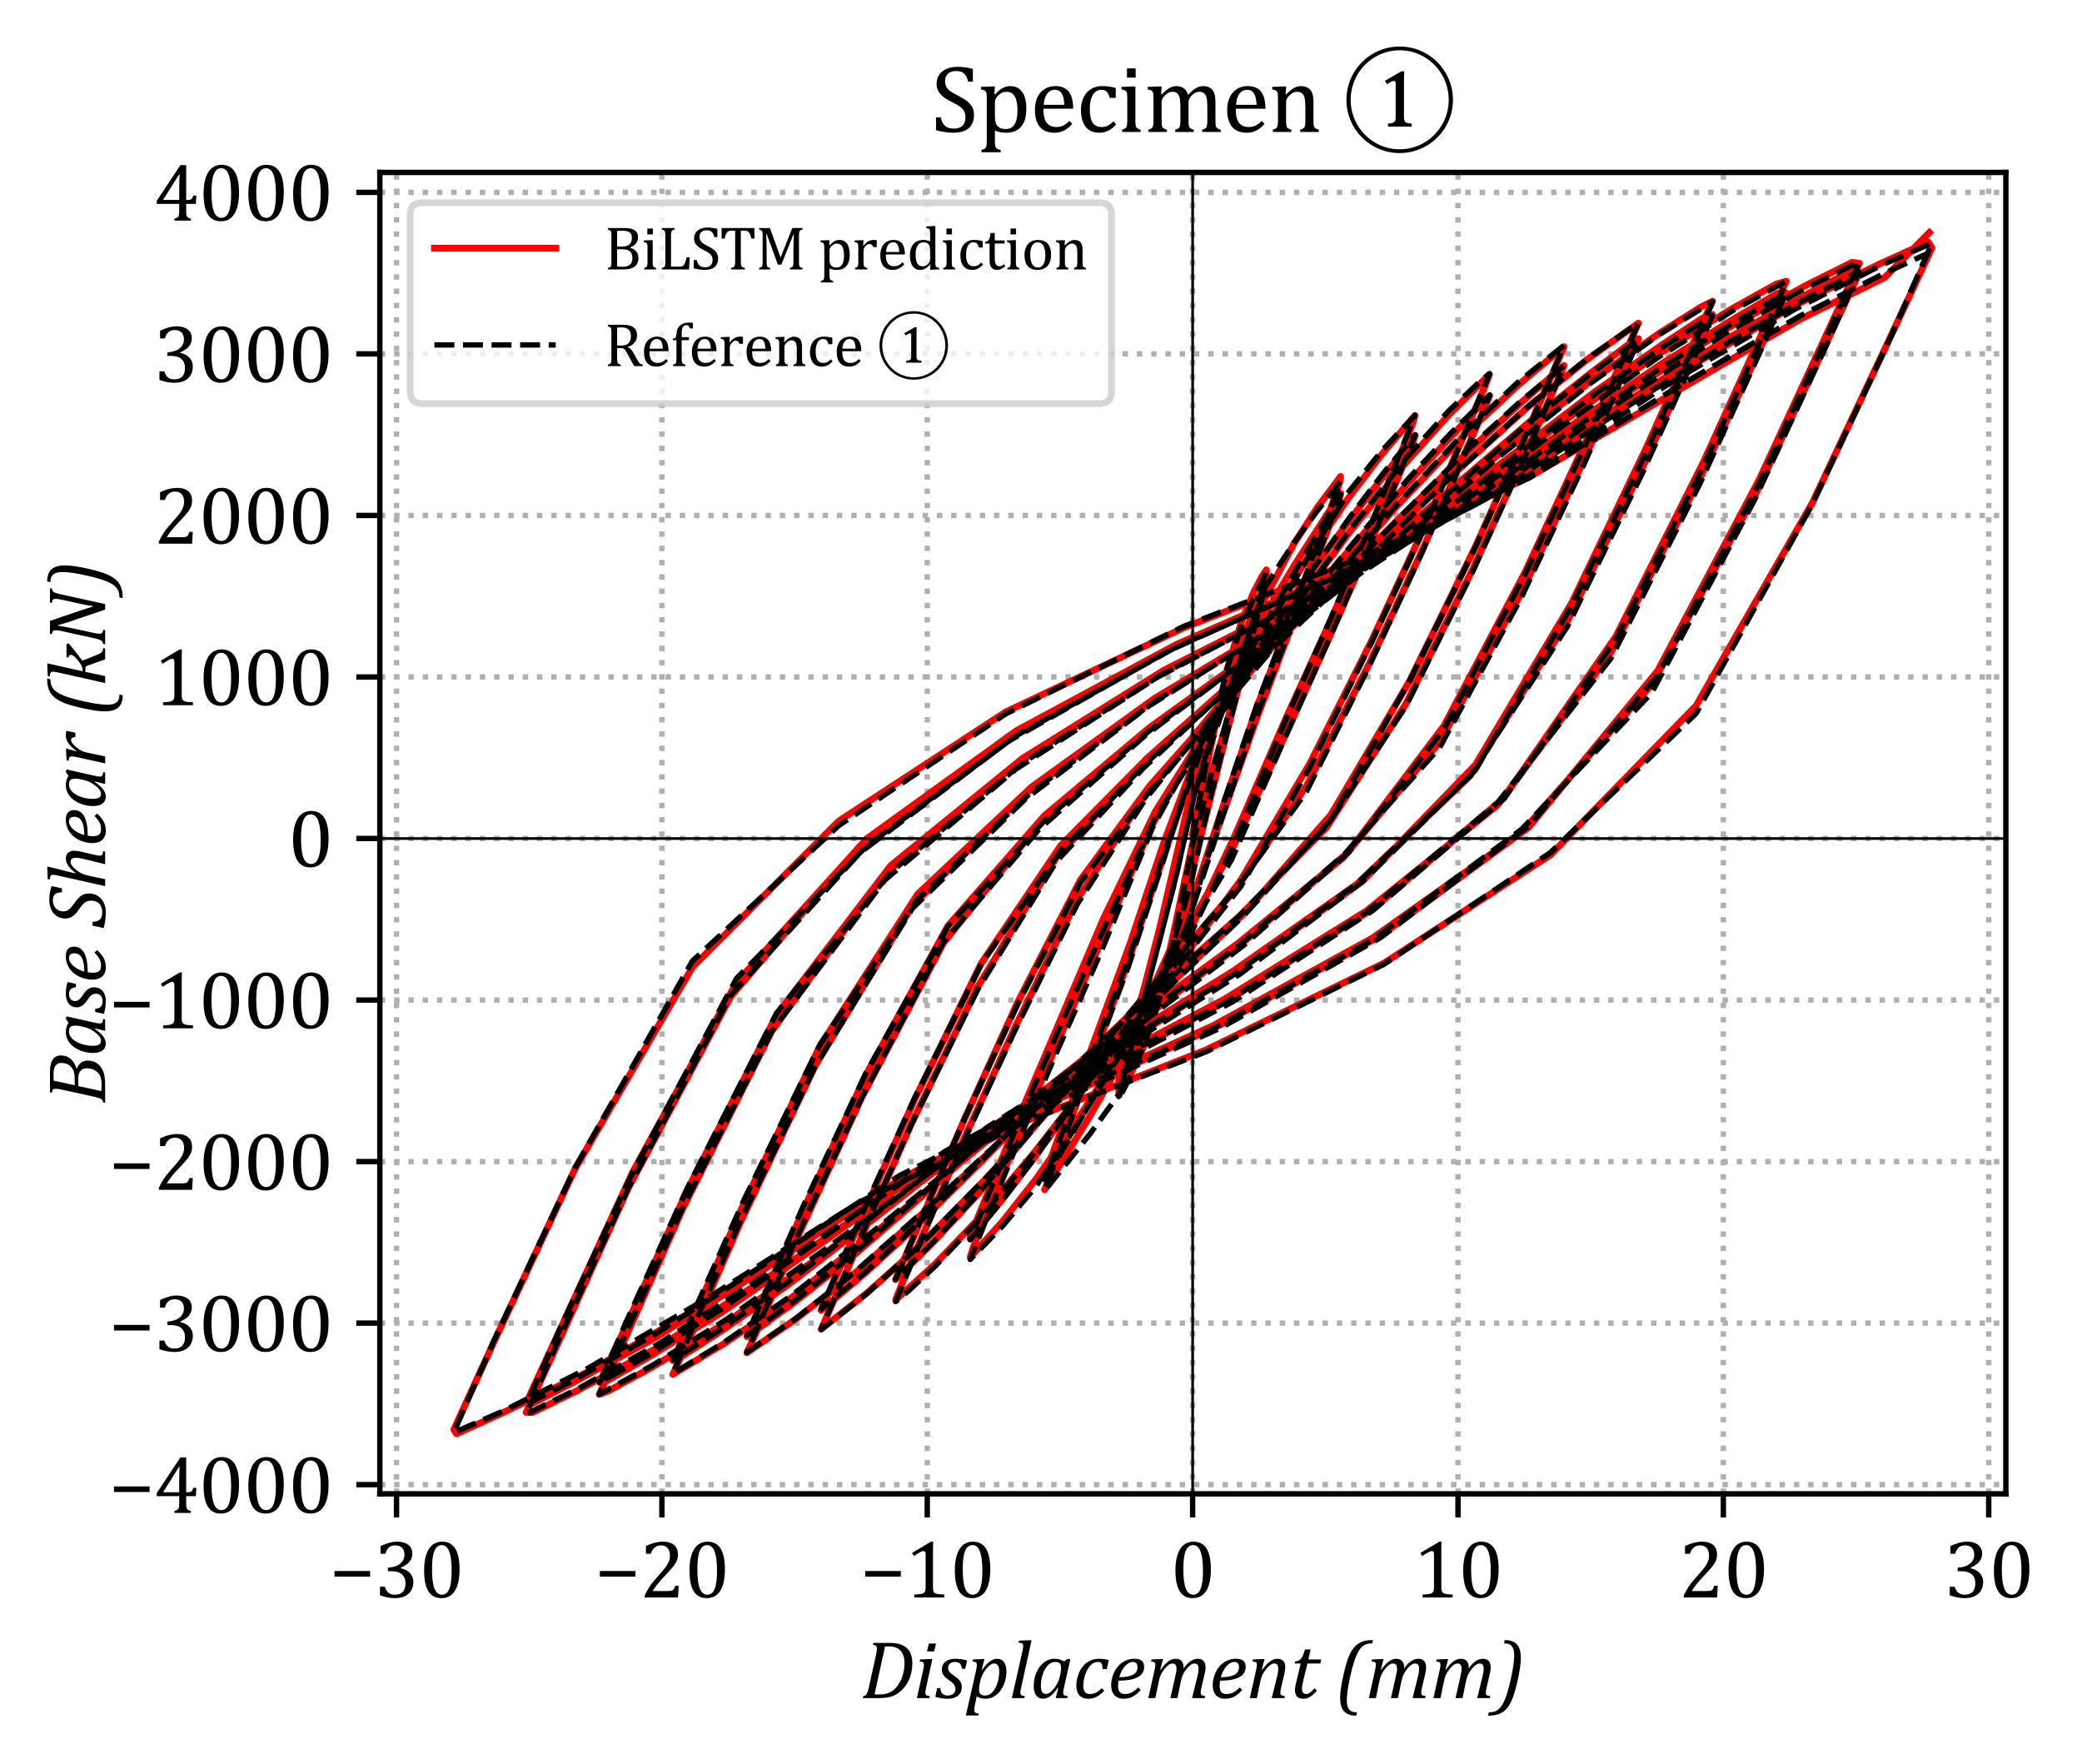 <?xml version="1.0" encoding="utf-8" standalone="no"?>
<!DOCTYPE svg PUBLIC "-//W3C//DTD SVG 1.1//EN"
  "http://www.w3.org/Graphics/SVG/1.1/DTD/svg11.dtd">
<svg xmlns:xlink="http://www.w3.org/1999/xlink" width="309.023pt" height="261.768pt" viewBox="0 0 309.023 261.768" xmlns="http://www.w3.org/2000/svg" version="1.1">
 <defs>
  <style type="text/css">*{stroke-linejoin: round; stroke-linecap: butt}</style>
 </defs>
 <g id="figure_1">
  <g id="patch_1">
   <path d="M 0 261.768 
L 309.023 261.768 
L 309.023 0 
L 0 0 
z
" style="fill: #ffffff"/>
  </g>
  <g id="axes_1">
   <g id="patch_2">
    <path d="M 56.381 221.708 
L 297.721 221.708 
L 297.721 25.588 
L 56.381 25.588 
z
" style="fill: #ffffff"/>
   </g>
   <g id="matplotlib.axis_1">
    <g id="xtick_1">
     <g id="line2d_1">
      <path d="M 58.855 221.708 
L 58.855 25.588 
" clip-path="url(#pd29375ec11)" style="fill: none; stroke-dasharray: 0.8,1.32; stroke-dashoffset: 0; stroke: #b0b0b0; stroke-width: 0.8"/>
     </g>
     <g id="line2d_2">
      <defs>
       <path id="m6de040caa8" d="M 0 0 
L 0 3.5 
" style="stroke: #000000; stroke-width: 0.8"/>
      </defs>
      <g>
       <use xlink:href="#m6de040caa8" x="58.855" y="221.708" style="stroke: #000000; stroke-width: 0.8"/>
      </g>
     </g>
     <g id="text_1">
      <!-- −30 -->
      <g transform="translate(48.888 237.093) scale(0.12 -0.12)">
       <defs>
        <path id="Cambria-2212" d="M 397 1613 
L 397 2047 
L 3147 2047 
L 3147 1613 
L 397 1613 
z
" transform="scale(0.016)"/>
        <path id="Cambria-33" d="M 497 3381 
L 497 3975 
Q 859 4147 1175 4231 
Q 1491 4316 1784 4316 
Q 2138 4316 2403 4206 
Q 2669 4097 2809 3892 
Q 2950 3688 2950 3403 
Q 2950 3138 2844 2936 
Q 2738 2734 2545 2584 
Q 2353 2434 2047 2291 
L 2047 2263 
Q 2238 2228 2414 2145 
Q 2591 2063 2728 1931 
Q 2866 1800 2948 1617 
Q 3031 1434 3031 1200 
Q 3031 838 2873 556 
Q 2716 275 2391 112 
Q 2066 -50 1600 -50 
Q 1331 -50 1020 11 
Q 709 72 450 172 
L 450 834 
L 825 834 
Q 934 509 1114 362 
Q 1294 216 1603 216 
Q 2009 216 2217 437 
Q 2425 659 2425 1094 
Q 2425 1550 2150 1790 
Q 1875 2031 1344 2031 
L 1063 2031 
L 1063 2306 
Q 1484 2331 1773 2468 
Q 2063 2606 2203 2822 
Q 2344 3038 2344 3306 
Q 2344 3653 2159 3840 
Q 1975 4028 1622 4028 
Q 1328 4028 1143 3868 
Q 959 3709 872 3381 
L 497 3381 
z
" transform="scale(0.016)"/>
        <path id="Cambria-30" d="M 1738 -50 
Q 1063 -50 733 481 
Q 403 1013 403 2094 
Q 403 2669 504 3087 
Q 606 3506 789 3779 
Q 972 4053 1228 4184 
Q 1484 4316 1788 4316 
Q 2472 4316 2806 3787 
Q 3141 3259 3141 2191 
Q 3141 1084 2783 517 
Q 2425 -50 1738 -50 
z
M 1013 2188 
Q 1013 1169 1202 692 
Q 1391 216 1788 216 
Q 2166 216 2348 664 
Q 2531 1113 2531 2053 
Q 2531 2772 2437 3217 
Q 2344 3663 2176 3856 
Q 2009 4050 1772 4050 
Q 1556 4050 1411 3922 
Q 1266 3794 1177 3553 
Q 1088 3313 1050 2967 
Q 1013 2622 1013 2188 
z
" transform="scale(0.016)"/>
       </defs>
       <use xlink:href="#Cambria-2212"/>
       <use xlink:href="#Cambria-33" x="55.371"/>
       <use xlink:href="#Cambria-30" x="110.742"/>
      </g>
     </g>
    </g>
    <g id="xtick_2">
     <g id="line2d_3">
      <path d="M 98.242 221.708 
L 98.242 25.588 
" clip-path="url(#pd29375ec11)" style="fill: none; stroke-dasharray: 0.8,1.32; stroke-dashoffset: 0; stroke: #b0b0b0; stroke-width: 0.8"/>
     </g>
     <g id="line2d_4">
      <g>
       <use xlink:href="#m6de040caa8" x="98.242" y="221.708" style="stroke: #000000; stroke-width: 0.8"/>
      </g>
     </g>
     <g id="text_2">
      <!-- −20 -->
      <g transform="translate(88.275 237.093) scale(0.12 -0.12)">
       <defs>
        <path id="Cambria-32" d="M 2194 500 
Q 2347 500 2440 519 
Q 2534 538 2590 581 
Q 2647 625 2680 695 
Q 2713 766 2763 913 
L 3028 913 
L 2975 0 
L 403 0 
L 403 150 
Q 538 478 766 822 
Q 994 1166 1413 1631 
Q 1775 2031 1934 2238 
Q 2109 2463 2195 2627 
Q 2281 2791 2318 2936 
Q 2356 3081 2356 3228 
Q 2356 3463 2281 3642 
Q 2206 3822 2051 3925 
Q 1897 4028 1663 4028 
Q 1078 4028 875 3378 
L 497 3378 
L 497 3978 
Q 875 4156 1204 4236 
Q 1534 4316 1797 4316 
Q 2378 4316 2675 4061 
Q 2972 3806 2972 3322 
Q 2972 3156 2939 3017 
Q 2906 2878 2836 2742 
Q 2766 2606 2647 2450 
Q 2528 2294 2384 2133 
Q 2241 1972 1888 1597 
Q 1294 969 1016 500 
L 2194 500 
z
" transform="scale(0.016)"/>
       </defs>
       <use xlink:href="#Cambria-2212"/>
       <use xlink:href="#Cambria-32" x="55.371"/>
       <use xlink:href="#Cambria-30" x="110.742"/>
      </g>
     </g>
    </g>
    <g id="xtick_3">
     <g id="line2d_5">
      <path d="M 137.629 221.708 
L 137.629 25.588 
" clip-path="url(#pd29375ec11)" style="fill: none; stroke-dasharray: 0.8,1.32; stroke-dashoffset: 0; stroke: #b0b0b0; stroke-width: 0.8"/>
     </g>
     <g id="line2d_6">
      <g>
       <use xlink:href="#m6de040caa8" x="137.629" y="221.708" style="stroke: #000000; stroke-width: 0.8"/>
      </g>
     </g>
     <g id="text_3">
      <!-- −10 -->
      <g transform="translate(127.662 237.093) scale(0.12 -0.12)">
       <defs>
        <path id="Cambria-31" d="M 2172 816 
Q 2172 634 2192 542 
Q 2213 450 2264 392 
Q 2316 334 2412 301 
Q 2509 269 2656 251 
Q 2803 234 3044 228 
L 3044 0 
L 734 0 
L 734 228 
Q 1081 244 1229 270 
Q 1378 297 1456 350 
Q 1534 403 1570 500 
Q 1606 597 1606 816 
L 1606 3350 
Q 1606 3475 1562 3533 
Q 1519 3591 1434 3591 
Q 1334 3591 1150 3487 
Q 966 3384 694 3203 
L 556 3444 
L 2019 4316 
L 2191 4316 
Q 2172 4016 2172 3484 
L 2172 816 
z
" transform="scale(0.016)"/>
       </defs>
       <use xlink:href="#Cambria-2212"/>
       <use xlink:href="#Cambria-31" x="55.371"/>
       <use xlink:href="#Cambria-30" x="110.742"/>
      </g>
     </g>
    </g>
    <g id="xtick_4">
     <g id="line2d_7">
      <path d="M 177.017 221.708 
L 177.017 25.588 
" clip-path="url(#pd29375ec11)" style="fill: none; stroke-dasharray: 0.8,1.32; stroke-dashoffset: 0; stroke: #b0b0b0; stroke-width: 0.8"/>
     </g>
     <g id="line2d_8">
      <g>
       <use xlink:href="#m6de040caa8" x="177.017" y="221.708" style="stroke: #000000; stroke-width: 0.8"/>
      </g>
     </g>
     <g id="text_4">
      <!-- 0 -->
      <g transform="translate(173.694 237.093) scale(0.12 -0.12)">
       <use xlink:href="#Cambria-30"/>
      </g>
     </g>
    </g>
    <g id="xtick_5">
     <g id="line2d_9">
      <path d="M 216.404 221.708 
L 216.404 25.588 
" clip-path="url(#pd29375ec11)" style="fill: none; stroke-dasharray: 0.8,1.32; stroke-dashoffset: 0; stroke: #b0b0b0; stroke-width: 0.8"/>
     </g>
     <g id="line2d_10">
      <g>
       <use xlink:href="#m6de040caa8" x="216.404" y="221.708" style="stroke: #000000; stroke-width: 0.8"/>
      </g>
     </g>
     <g id="text_5">
      <!-- 10 -->
      <g transform="translate(209.759 237.093) scale(0.12 -0.12)">
       <use xlink:href="#Cambria-31"/>
       <use xlink:href="#Cambria-30" x="55.371"/>
      </g>
     </g>
    </g>
    <g id="xtick_6">
     <g id="line2d_11">
      <path d="M 255.791 221.708 
L 255.791 25.588 
" clip-path="url(#pd29375ec11)" style="fill: none; stroke-dasharray: 0.8,1.32; stroke-dashoffset: 0; stroke: #b0b0b0; stroke-width: 0.8"/>
     </g>
     <g id="line2d_12">
      <g>
       <use xlink:href="#m6de040caa8" x="255.791" y="221.708" style="stroke: #000000; stroke-width: 0.8"/>
      </g>
     </g>
     <g id="text_6">
      <!-- 20 -->
      <g transform="translate(249.146 237.093) scale(0.12 -0.12)">
       <use xlink:href="#Cambria-32"/>
       <use xlink:href="#Cambria-30" x="55.371"/>
      </g>
     </g>
    </g>
    <g id="xtick_7">
     <g id="line2d_13">
      <path d="M 295.178 221.708 
L 295.178 25.588 
" clip-path="url(#pd29375ec11)" style="fill: none; stroke-dasharray: 0.8,1.32; stroke-dashoffset: 0; stroke: #b0b0b0; stroke-width: 0.8"/>
     </g>
     <g id="line2d_14">
      <g>
       <use xlink:href="#m6de040caa8" x="295.178" y="221.708" style="stroke: #000000; stroke-width: 0.8"/>
      </g>
     </g>
     <g id="text_7">
      <!-- 30 -->
      <g transform="translate(288.533 237.093) scale(0.12 -0.12)">
       <use xlink:href="#Cambria-33"/>
       <use xlink:href="#Cambria-30" x="55.371"/>
      </g>
     </g>
    </g>
    <g id="text_8">
     <!-- Displacement (mm) -->
     <g transform="translate(127.813 252.02) scale(0.12 -0.12)">
      <defs>
       <path id="Cambria-Italic-44" d="M 2134 4266 
Q 2606 4266 2900 4194 
Q 3194 4122 3448 3934 
Q 3703 3747 3831 3436 
Q 3959 3125 3959 2700 
Q 3959 2278 3862 1893 
Q 3766 1509 3584 1186 
Q 3403 863 3150 623 
Q 2897 384 2659 256 
Q 2422 128 2128 64 
Q 1834 0 1444 0 
L 131 0 
L 166 153 
Q 284 172 343 214 
Q 403 256 443 331 
Q 484 406 518 514 
Q 553 622 622 931 
L 1153 3338 
Q 1184 3481 1203 3614 
Q 1222 3747 1222 3841 
Q 1222 3988 1147 4045 
Q 1072 4103 916 4113 
L 950 4266 
L 2134 4266 
z
M 1038 288 
Q 1128 278 1384 278 
Q 1700 278 1958 347 
Q 2216 416 2433 567 
Q 2650 719 2828 972 
Q 3006 1225 3117 1486 
Q 3228 1747 3290 2047 
Q 3353 2347 3353 2681 
Q 3353 3334 3048 3664 
Q 2744 3994 2144 3994 
Q 2006 3994 1847 3984 
L 1038 288 
z
" transform="scale(0.016)"/>
       <path id="Cambria-Italic-69" d="M 1750 4213 
L 1606 3606 
L 1053 3606 
L 1197 4213 
L 1750 4213 
z
M 978 781 
Q 944 622 934 548 
Q 925 475 925 425 
Q 925 331 956 278 
Q 988 225 1053 197 
Q 1119 169 1269 153 
L 1241 0 
L 272 0 
L 744 2106 
Q 784 2288 800 2395 
Q 816 2503 816 2575 
Q 816 2666 789 2716 
Q 763 2766 700 2791 
Q 638 2816 484 2822 
L 519 2988 
L 1281 3016 
L 1466 3016 
L 978 781 
z
" transform="scale(0.016)"/>
       <path id="Cambria-Italic-73" d="M 2063 2259 
Q 2028 2541 1901 2667 
Q 1775 2794 1509 2794 
Q 1363 2794 1244 2739 
Q 1125 2684 1056 2579 
Q 988 2475 988 2334 
Q 988 2219 1034 2123 
Q 1081 2028 1192 1925 
Q 1303 1822 1503 1688 
Q 1806 1484 1928 1293 
Q 2050 1103 2050 853 
Q 2050 559 1909 354 
Q 1769 150 1525 50 
Q 1281 -50 975 -50 
Q 700 -50 461 -9 
Q 222 31 -3 94 
L 144 769 
L 388 769 
Q 409 481 551 339 
Q 694 197 966 197 
Q 1244 197 1400 336 
Q 1556 475 1556 703 
Q 1556 838 1509 944 
Q 1463 1050 1363 1147 
Q 1263 1244 1078 1369 
Q 881 1503 759 1622 
Q 638 1741 570 1883 
Q 503 2025 503 2197 
Q 503 2456 631 2647 
Q 759 2838 995 2938 
Q 1231 3038 1547 3038 
Q 2063 3038 2456 2903 
L 2313 2259 
L 2063 2259 
z
" transform="scale(0.016)"/>
       <path id="Cambria-Italic-70" d="M 669 -553 
Q 638 -703 630 -784 
Q 622 -866 622 -919 
Q 622 -1013 653 -1066 
Q 684 -1119 750 -1147 
Q 816 -1175 966 -1191 
L 941 -1344 
L -25 -1344 
L 766 2131 
Q 825 2394 825 2581 
Q 825 2669 798 2717 
Q 772 2766 708 2789 
Q 644 2813 491 2822 
L 528 2988 
L 1238 3016 
L 1416 3016 
L 1206 2203 
L 1244 2191 
Q 1822 3038 2394 3038 
Q 2734 3038 2923 2778 
Q 3113 2519 3113 2047 
Q 3113 1709 3020 1368 
Q 2928 1028 2764 753 
Q 2600 478 2398 301 
Q 2197 125 1973 37 
Q 1750 -50 1503 -50 
Q 1088 -50 813 131 
L 669 -553 
z
M 1044 1088 
Q 1013 922 1005 834 
Q 997 747 997 663 
Q 997 419 1101 308 
Q 1206 197 1463 197 
Q 1622 197 1756 259 
Q 1891 322 2011 440 
Q 2131 559 2228 728 
Q 2325 897 2401 1120 
Q 2478 1344 2517 1580 
Q 2556 1816 2556 2022 
Q 2556 2350 2464 2511 
Q 2372 2672 2172 2672 
Q 2013 2672 1858 2564 
Q 1703 2456 1518 2218 
Q 1334 1981 1231 1750 
Q 1128 1519 1069 1219 
L 1044 1088 
z
" transform="scale(0.016)"/>
       <path id="Cambria-Italic-6c" d="M 1578 4469 
L 1763 4469 
L 950 781 
Q 916 631 906 554 
Q 897 478 897 425 
Q 897 331 928 278 
Q 959 225 1025 197 
Q 1091 169 1241 153 
L 1216 0 
L 241 0 
L 1047 3588 
Q 1078 3725 1090 3794 
Q 1103 3863 1109 3925 
Q 1116 3988 1116 4034 
Q 1116 4128 1081 4176 
Q 1047 4225 983 4247 
Q 919 4269 753 4278 
L 791 4441 
L 1578 4469 
z
" transform="scale(0.016)"/>
       <path id="Cambria-Italic-61" d="M 2606 2834 
L 2894 3041 
L 3094 2991 
L 2616 869 
Q 2572 681 2556 579 
Q 2541 478 2541 413 
Q 2541 284 2612 226 
Q 2684 169 2888 153 
L 2859 0 
L 1966 0 
L 2163 784 
L 2122 797 
Q 1822 359 1553 156 
Q 1284 -47 984 -47 
Q 641 -47 452 212 
Q 263 472 263 941 
Q 263 1241 331 1542 
Q 400 1844 539 2114 
Q 678 2384 872 2590 
Q 1066 2797 1320 2919 
Q 1575 3041 1875 3041 
Q 2069 3041 2244 2995 
Q 2419 2950 2606 2834 
z
M 2331 1903 
Q 2359 2031 2368 2125 
Q 2378 2219 2378 2328 
Q 2378 2572 2275 2683 
Q 2172 2794 1931 2794 
Q 1800 2794 1681 2751 
Q 1563 2709 1441 2611 
Q 1319 2513 1208 2353 
Q 1097 2194 1006 1966 
Q 916 1738 866 1477 
Q 816 1216 816 969 
Q 816 644 905 483 
Q 994 322 1203 322 
Q 1300 322 1404 365 
Q 1509 409 1637 526 
Q 1766 644 1928 872 
Q 2075 1081 2161 1286 
Q 2247 1491 2303 1769 
L 2331 1903 
z
" transform="scale(0.016)"/>
       <path id="Cambria-Italic-63" d="M 2297 2238 
Q 2291 2475 2258 2581 
Q 2225 2688 2151 2741 
Q 2078 2794 1944 2794 
Q 1628 2794 1376 2542 
Q 1125 2291 965 1830 
Q 806 1369 806 944 
Q 806 813 829 697 
Q 853 581 911 497 
Q 969 413 1064 364 
Q 1159 316 1306 316 
Q 1591 316 1798 423 
Q 2006 531 2238 763 
L 2428 572 
Q 2134 247 1836 97 
Q 1538 -53 1194 -53 
Q 741 -53 506 215 
Q 272 484 272 997 
Q 272 1331 397 1731 
Q 522 2131 762 2434 
Q 1003 2738 1325 2888 
Q 1647 3038 2013 3038 
Q 2263 3038 2448 3009 
Q 2634 2981 2778 2944 
L 2625 2238 
L 2297 2238 
z
" transform="scale(0.016)"/>
       <path id="Cambria-Italic-65" d="M 2544 622 
Q 2313 369 2100 222 
Q 1888 75 1675 12 
Q 1463 -50 1206 -50 
Q 959 -50 781 29 
Q 603 109 486 248 
Q 369 388 312 580 
Q 256 772 256 997 
Q 256 1331 376 1714 
Q 497 2097 740 2401 
Q 984 2706 1325 2873 
Q 1666 3041 2050 3041 
Q 2428 3041 2617 2887 
Q 2806 2734 2806 2409 
Q 2806 1878 2307 1612 
Q 1809 1347 828 1347 
Q 791 1159 791 941 
Q 791 613 919 464 
Q 1047 316 1338 316 
Q 1625 316 1859 441 
Q 2094 566 2350 825 
L 2544 622 
z
M 881 1613 
Q 1169 1616 1386 1645 
Q 1603 1675 1759 1726 
Q 1916 1778 2019 1850 
Q 2122 1922 2183 2008 
Q 2244 2094 2267 2189 
Q 2291 2284 2291 2388 
Q 2291 2578 2202 2686 
Q 2113 2794 1938 2794 
Q 1719 2794 1508 2636 
Q 1297 2478 1136 2211 
Q 975 1944 881 1613 
z
" transform="scale(0.016)"/>
       <path id="Cambria-Italic-6d" d="M 2997 2375 
L 2997 2331 
Q 2997 2309 2994 2284 
Q 3266 2669 3534 2853 
Q 3803 3038 4091 3038 
Q 4388 3038 4542 2870 
Q 4697 2703 4697 2375 
Q 4697 2175 4634 1894 
L 4372 781 
Q 4319 556 4319 425 
Q 4319 331 4350 278 
Q 4381 225 4447 197 
Q 4513 169 4663 153 
L 4634 0 
L 3653 0 
L 4047 1588 
Q 4091 1759 4123 1936 
Q 4156 2113 4156 2256 
Q 4156 2481 4078 2576 
Q 4000 2672 3831 2672 
Q 3709 2672 3557 2572 
Q 3406 2472 3240 2265 
Q 3075 2059 2970 1857 
Q 2866 1656 2803 1366 
L 2519 0 
L 1978 0 
L 2338 1588 
Q 2403 1878 2426 2017 
Q 2450 2156 2450 2256 
Q 2450 2481 2370 2576 
Q 2291 2672 2122 2672 
Q 1997 2672 1845 2570 
Q 1694 2469 1525 2256 
Q 1356 2044 1254 1839 
Q 1153 1634 1097 1353 
L 813 0 
L 272 0 
L 747 2134 
Q 763 2206 789 2347 
Q 816 2488 816 2581 
Q 816 2669 789 2717 
Q 763 2766 698 2789 
Q 634 2813 481 2822 
L 519 2988 
L 1231 3016 
L 1406 3016 
L 1200 2206 
L 1238 2194 
Q 1525 2622 1809 2830 
Q 2094 3038 2384 3038 
Q 2684 3038 2840 2867 
Q 2997 2697 2997 2375 
z
" transform="scale(0.016)"/>
       <path id="Cambria-Italic-6e" d="M 2947 0 
L 1963 0 
L 2359 1588 
Q 2397 1741 2433 1925 
Q 2469 2109 2469 2256 
Q 2469 2478 2392 2575 
Q 2316 2672 2153 2672 
Q 2022 2672 1870 2570 
Q 1719 2469 1553 2267 
Q 1388 2066 1273 1858 
Q 1159 1650 1097 1353 
L 813 0 
L 272 0 
L 747 2134 
Q 763 2206 789 2347 
Q 816 2488 816 2581 
Q 816 2669 789 2717 
Q 763 2766 698 2789 
Q 634 2813 481 2822 
L 519 2988 
L 1228 3016 
L 1406 3016 
L 1197 2203 
L 1234 2191 
Q 1541 2622 1825 2830 
Q 2109 3038 2394 3038 
Q 2697 3038 2853 2870 
Q 3009 2703 3009 2375 
Q 3009 2263 2989 2130 
Q 2969 1997 2944 1894 
L 2681 781 
Q 2628 556 2628 425 
Q 2628 331 2659 278 
Q 2691 225 2756 197 
Q 2822 169 2972 153 
L 2947 0 
z
" transform="scale(0.016)"/>
       <path id="Cambria-Italic-74" d="M 2109 575 
Q 1853 266 1603 108 
Q 1353 -50 1072 -50 
Q 741 -50 578 119 
Q 416 288 416 609 
Q 416 806 472 1050 
L 859 2672 
L 394 2672 
L 428 2831 
Q 613 2853 720 2911 
Q 828 2969 901 3064 
Q 975 3159 1037 3312 
Q 1100 3466 1194 3759 
L 1625 3759 
L 1453 2988 
L 2444 2988 
L 2375 2672 
L 1381 2672 
L 1081 1459 
Q 956 953 956 703 
Q 956 513 1039 414 
Q 1122 316 1281 316 
Q 1425 316 1583 427 
Q 1741 538 1928 763 
L 2109 575 
z
" transform="scale(0.016)"/>
       <path id="Cambria-Italic-20" transform="scale(0.016)"/>
       <path id="Cambria-Italic-28" d="M 1616 -1359 
Q 1172 -1359 897 -1200 
Q 622 -1041 498 -736 
Q 375 -431 375 28 
Q 375 353 431 747 
Q 506 1253 648 1875 
Q 791 2497 928 2906 
Q 1088 3372 1272 3667 
Q 1456 3963 1675 4134 
Q 1894 4306 2172 4391 
Q 2478 4484 2906 4484 
L 2850 4228 
Q 2575 4228 2397 4165 
Q 2219 4103 2078 3978 
Q 1916 3834 1769 3575 
Q 1597 3266 1438 2766 
Q 1300 2334 1163 1713 
Q 1050 1203 981 797 
Q 888 228 888 -147 
Q 888 -513 977 -722 
Q 1066 -931 1233 -1017 
Q 1400 -1103 1672 -1103 
L 1616 -1359 
z
" transform="scale(0.016)"/>
       <path id="Cambria-Italic-29" d="M 794 4484 
Q 1238 4484 1513 4325 
Q 1788 4166 1911 3861 
Q 2034 3556 2034 3097 
Q 2034 2778 1978 2394 
Q 1903 1850 1747 1184 
Q 1600 569 1466 178 
Q 1313 -263 1133 -552 
Q 953 -841 733 -1012 
Q 513 -1184 234 -1266 
Q -72 -1359 -497 -1359 
L -441 -1103 
Q -166 -1103 11 -1040 
Q 188 -978 325 -856 
Q 494 -709 644 -441 
Q 819 -125 973 367 
Q 1128 859 1266 1506 
Q 1375 2006 1438 2394 
Q 1522 2922 1522 3272 
Q 1522 3641 1431 3850 
Q 1341 4059 1173 4143 
Q 1006 4228 738 4228 
L 794 4484 
z
" transform="scale(0.016)"/>
      </defs>
      <use xlink:href="#Cambria-Italic-44"/>
      <use xlink:href="#Cambria-Italic-69" x="64.648"/>
      <use xlink:href="#Cambria-Italic-73" x="91.748"/>
      <use xlink:href="#Cambria-Italic-70" x="129.932"/>
      <use xlink:href="#Cambria-Italic-6c" x="182.617"/>
      <use xlink:href="#Cambria-Italic-61" x="209.277"/>
      <use xlink:href="#Cambria-Italic-63" x="261.865"/>
      <use xlink:href="#Cambria-Italic-65" x="305.176"/>
      <use xlink:href="#Cambria-Italic-6d" x="350.879"/>
      <use xlink:href="#Cambria-Italic-65" x="430.762"/>
      <use xlink:href="#Cambria-Italic-6e" x="476.465"/>
      <use xlink:href="#Cambria-Italic-74" x="529.98"/>
      <use xlink:href="#Cambria-Italic-20" x="564.502"/>
      <use xlink:href="#Cambria-Italic-28" x="586.523"/>
      <use xlink:href="#Cambria-Italic-6d" x="623.682"/>
      <use xlink:href="#Cambria-Italic-6d" x="703.564"/>
      <use xlink:href="#Cambria-Italic-29" x="783.447"/>
     </g>
    </g>
   </g>
   <g id="matplotlib.axis_2">
    <g id="ytick_1">
     <g id="line2d_15">
      <path d="M 56.381 220.345 
L 297.721 220.345 
" clip-path="url(#pd29375ec11)" style="fill: none; stroke-dasharray: 0.8,1.32; stroke-dashoffset: 0; stroke: #b0b0b0; stroke-width: 0.8"/>
     </g>
     <g id="line2d_16">
      <defs>
       <path id="me9a0df7200" d="M 0 0 
L -3.5 0 
" style="stroke: #000000; stroke-width: 0.8"/>
      </defs>
      <g>
       <use xlink:href="#me9a0df7200" x="56.381" y="220.345" style="stroke: #000000; stroke-width: 0.8"/>
      </g>
     </g>
     <g id="text_9">
      <!-- −4000 -->
      <g transform="translate(16.156 224.537) scale(0.12 -0.12)">
       <defs>
        <path id="Cambria-34" d="M 1613 153 
Q 1806 203 1872 264 
Q 1938 325 1958 437 
Q 1978 550 1978 781 
L 1978 1294 
L 241 1294 
L 241 1528 
L 2069 4288 
L 2516 4288 
L 2516 1597 
L 2581 1597 
Q 2763 1597 2841 1623 
Q 2919 1650 2970 1717 
Q 3022 1784 3066 1938 
L 3303 1938 
L 3266 1294 
L 2516 1294 
L 2516 781 
Q 2516 572 2530 475 
Q 2544 378 2576 322 
Q 2609 266 2673 228 
Q 2738 191 2881 153 
L 2881 0 
L 1613 0 
L 1613 153 
z
M 756 1597 
L 1978 1597 
L 1978 2375 
Q 1978 2669 1987 3033 
Q 1997 3397 2009 3581 
L 1978 3581 
L 756 1641 
L 756 1597 
z
" transform="scale(0.016)"/>
       </defs>
       <use xlink:href="#Cambria-2212"/>
       <use xlink:href="#Cambria-34" x="55.371"/>
       <use xlink:href="#Cambria-30" x="110.742"/>
       <use xlink:href="#Cambria-30" x="166.113"/>
       <use xlink:href="#Cambria-30" x="221.484"/>
      </g>
     </g>
    </g>
    <g id="ytick_2">
     <g id="line2d_17">
      <path d="M 56.381 196.371 
L 297.721 196.371 
" clip-path="url(#pd29375ec11)" style="fill: none; stroke-dasharray: 0.8,1.32; stroke-dashoffset: 0; stroke: #b0b0b0; stroke-width: 0.8"/>
     </g>
     <g id="line2d_18">
      <g>
       <use xlink:href="#me9a0df7200" x="56.381" y="196.371" style="stroke: #000000; stroke-width: 0.8"/>
      </g>
     </g>
     <g id="text_10">
      <!-- −3000 -->
      <g transform="translate(16.156 200.563) scale(0.12 -0.12)">
       <use xlink:href="#Cambria-2212"/>
       <use xlink:href="#Cambria-33" x="55.371"/>
       <use xlink:href="#Cambria-30" x="110.742"/>
       <use xlink:href="#Cambria-30" x="166.113"/>
       <use xlink:href="#Cambria-30" x="221.484"/>
      </g>
     </g>
    </g>
    <g id="ytick_3">
     <g id="line2d_19">
      <path d="M 56.381 172.396 
L 297.721 172.396 
" clip-path="url(#pd29375ec11)" style="fill: none; stroke-dasharray: 0.8,1.32; stroke-dashoffset: 0; stroke: #b0b0b0; stroke-width: 0.8"/>
     </g>
     <g id="line2d_20">
      <g>
       <use xlink:href="#me9a0df7200" x="56.381" y="172.396" style="stroke: #000000; stroke-width: 0.8"/>
      </g>
     </g>
     <g id="text_11">
      <!-- −2000 -->
      <g transform="translate(16.156 176.589) scale(0.12 -0.12)">
       <use xlink:href="#Cambria-2212"/>
       <use xlink:href="#Cambria-32" x="55.371"/>
       <use xlink:href="#Cambria-30" x="110.742"/>
       <use xlink:href="#Cambria-30" x="166.113"/>
       <use xlink:href="#Cambria-30" x="221.484"/>
      </g>
     </g>
    </g>
    <g id="ytick_4">
     <g id="line2d_21">
      <path d="M 56.381 148.422 
L 297.721 148.422 
" clip-path="url(#pd29375ec11)" style="fill: none; stroke-dasharray: 0.8,1.32; stroke-dashoffset: 0; stroke: #b0b0b0; stroke-width: 0.8"/>
     </g>
     <g id="line2d_22">
      <g>
       <use xlink:href="#me9a0df7200" x="56.381" y="148.422" style="stroke: #000000; stroke-width: 0.8"/>
      </g>
     </g>
     <g id="text_12">
      <!-- −1000 -->
      <g transform="translate(16.156 152.615) scale(0.12 -0.12)">
       <use xlink:href="#Cambria-2212"/>
       <use xlink:href="#Cambria-31" x="55.371"/>
       <use xlink:href="#Cambria-30" x="110.742"/>
       <use xlink:href="#Cambria-30" x="166.113"/>
       <use xlink:href="#Cambria-30" x="221.484"/>
      </g>
     </g>
    </g>
    <g id="ytick_5">
     <g id="line2d_23">
      <path d="M 56.381 124.448 
L 297.721 124.448 
" clip-path="url(#pd29375ec11)" style="fill: none; stroke-dasharray: 0.8,1.32; stroke-dashoffset: 0; stroke: #b0b0b0; stroke-width: 0.8"/>
     </g>
     <g id="line2d_24">
      <g>
       <use xlink:href="#me9a0df7200" x="56.381" y="124.448" style="stroke: #000000; stroke-width: 0.8"/>
      </g>
     </g>
     <g id="text_13">
      <!-- 0 -->
      <g transform="translate(42.736 128.641) scale(0.12 -0.12)">
       <use xlink:href="#Cambria-30"/>
      </g>
     </g>
    </g>
    <g id="ytick_6">
     <g id="line2d_25">
      <path d="M 56.381 100.474 
L 297.721 100.474 
" clip-path="url(#pd29375ec11)" style="fill: none; stroke-dasharray: 0.8,1.32; stroke-dashoffset: 0; stroke: #b0b0b0; stroke-width: 0.8"/>
     </g>
     <g id="line2d_26">
      <g>
       <use xlink:href="#me9a0df7200" x="56.381" y="100.474" style="stroke: #000000; stroke-width: 0.8"/>
      </g>
     </g>
     <g id="text_14">
      <!-- 1000 -->
      <g transform="translate(22.801 104.666) scale(0.12 -0.12)">
       <use xlink:href="#Cambria-31"/>
       <use xlink:href="#Cambria-30" x="55.371"/>
       <use xlink:href="#Cambria-30" x="110.742"/>
       <use xlink:href="#Cambria-30" x="166.113"/>
      </g>
     </g>
    </g>
    <g id="ytick_7">
     <g id="line2d_27">
      <path d="M 56.381 76.5 
L 297.721 76.5 
" clip-path="url(#pd29375ec11)" style="fill: none; stroke-dasharray: 0.8,1.32; stroke-dashoffset: 0; stroke: #b0b0b0; stroke-width: 0.8"/>
     </g>
     <g id="line2d_28">
      <g>
       <use xlink:href="#me9a0df7200" x="56.381" y="76.5" style="stroke: #000000; stroke-width: 0.8"/>
      </g>
     </g>
     <g id="text_15">
      <!-- 2000 -->
      <g transform="translate(22.801 80.692) scale(0.12 -0.12)">
       <use xlink:href="#Cambria-32"/>
       <use xlink:href="#Cambria-30" x="55.371"/>
       <use xlink:href="#Cambria-30" x="110.742"/>
       <use xlink:href="#Cambria-30" x="166.113"/>
      </g>
     </g>
    </g>
    <g id="ytick_8">
     <g id="line2d_29">
      <path d="M 56.381 52.525 
L 297.721 52.525 
" clip-path="url(#pd29375ec11)" style="fill: none; stroke-dasharray: 0.8,1.32; stroke-dashoffset: 0; stroke: #b0b0b0; stroke-width: 0.8"/>
     </g>
     <g id="line2d_30">
      <g>
       <use xlink:href="#me9a0df7200" x="56.381" y="52.525" style="stroke: #000000; stroke-width: 0.8"/>
      </g>
     </g>
     <g id="text_16">
      <!-- 3000 -->
      <g transform="translate(22.801 56.718) scale(0.12 -0.12)">
       <use xlink:href="#Cambria-33"/>
       <use xlink:href="#Cambria-30" x="55.371"/>
       <use xlink:href="#Cambria-30" x="110.742"/>
       <use xlink:href="#Cambria-30" x="166.113"/>
      </g>
     </g>
    </g>
    <g id="ytick_9">
     <g id="line2d_31">
      <path d="M 56.381 28.551 
L 297.721 28.551 
" clip-path="url(#pd29375ec11)" style="fill: none; stroke-dasharray: 0.8,1.32; stroke-dashoffset: 0; stroke: #b0b0b0; stroke-width: 0.8"/>
     </g>
     <g id="line2d_32">
      <g>
       <use xlink:href="#me9a0df7200" x="56.381" y="28.551" style="stroke: #000000; stroke-width: 0.8"/>
      </g>
     </g>
     <g id="text_17">
      <!-- 4000 -->
      <g transform="translate(22.801 32.744) scale(0.12 -0.12)">
       <use xlink:href="#Cambria-34"/>
       <use xlink:href="#Cambria-30" x="55.371"/>
       <use xlink:href="#Cambria-30" x="110.742"/>
       <use xlink:href="#Cambria-30" x="166.113"/>
      </g>
     </g>
    </g>
    <g id="text_18">
     <!-- Base Shear (kN) -->
     <g transform="translate(15.607 163.934) rotate(-90) scale(0.12 -0.12)">
      <defs>
       <path id="Cambria-Italic-42" d="M 2797 2184 
Q 3088 2069 3244 1855 
Q 3400 1641 3400 1369 
Q 3400 1047 3283 792 
Q 3166 538 2912 347 
Q 2659 156 2331 78 
Q 2003 0 1522 0 
L 131 0 
L 166 153 
Q 284 172 343 214 
Q 403 256 443 331 
Q 484 406 518 514 
Q 553 622 622 931 
L 1153 3338 
Q 1222 3650 1222 3831 
Q 1222 3984 1150 4043 
Q 1078 4103 916 4113 
L 950 4266 
L 2497 4266 
Q 2966 4266 3248 4167 
Q 3531 4069 3664 3878 
Q 3797 3688 3797 3400 
Q 3797 2991 3547 2686 
Q 3297 2381 2803 2219 
L 2797 2184 
z
M 1934 2353 
Q 2259 2353 2457 2397 
Q 2656 2441 2781 2528 
Q 2906 2616 3004 2733 
Q 3103 2850 3161 3009 
Q 3219 3169 3219 3384 
Q 3219 3519 3172 3636 
Q 3125 3753 3011 3836 
Q 2897 3919 2748 3955 
Q 2600 3991 2353 3991 
Q 2081 3991 1847 3981 
L 1494 2353 
L 1934 2353 
z
M 1041 288 
Q 1284 275 1497 275 
Q 1969 275 2226 394 
Q 2484 513 2643 781 
Q 2803 1050 2803 1425 
Q 2803 1628 2723 1768 
Q 2644 1909 2470 1993 
Q 2297 2078 1994 2078 
L 1428 2078 
L 1041 288 
z
" transform="scale(0.016)"/>
       <path id="Cambria-Italic-53" d="M 497 972 
Q 497 594 672 408 
Q 847 222 1219 222 
Q 1506 222 1712 328 
Q 1919 434 2025 629 
Q 2131 825 2131 1094 
Q 2131 1284 2064 1429 
Q 1997 1575 1861 1708 
Q 1725 1841 1469 2013 
Q 1238 2169 1084 2320 
Q 931 2472 840 2659 
Q 750 2847 750 3078 
Q 750 3447 928 3728 
Q 1106 4009 1431 4162 
Q 1756 4316 2181 4316 
Q 2469 4316 2714 4277 
Q 2959 4238 3256 4144 
L 3081 3341 
L 2781 3341 
Q 2769 3606 2700 3757 
Q 2631 3909 2503 3975 
Q 2375 4041 2163 4041 
Q 1903 4041 1706 3934 
Q 1509 3828 1406 3645 
Q 1303 3463 1303 3238 
Q 1303 3075 1359 2947 
Q 1416 2819 1539 2695 
Q 1663 2572 1900 2409 
Q 2206 2197 2367 2030 
Q 2528 1863 2604 1675 
Q 2681 1488 2681 1241 
Q 2681 863 2498 567 
Q 2316 272 1983 111 
Q 1650 -50 1225 -50 
Q 934 -50 607 -6 
Q 281 38 9 113 
L 197 972 
L 497 972 
z
" transform="scale(0.016)"/>
       <path id="Cambria-Italic-68" d="M 2916 0 
L 1934 0 
L 2328 1588 
Q 2372 1759 2405 1936 
Q 2438 2113 2438 2256 
Q 2438 2481 2363 2576 
Q 2288 2672 2109 2672 
Q 1981 2672 1826 2565 
Q 1672 2459 1500 2242 
Q 1328 2025 1226 1826 
Q 1125 1628 1066 1353 
L 781 0 
L 241 0 
L 1044 3572 
Q 1078 3728 1092 3798 
Q 1106 3869 1112 3928 
Q 1119 3988 1119 4034 
Q 1119 4166 1039 4219 
Q 959 4272 753 4278 
L 791 4441 
L 1581 4469 
L 1763 4469 
L 1225 2303 
L 1263 2291 
Q 1556 2681 1822 2859 
Q 2088 3038 2363 3038 
Q 2666 3038 2822 2870 
Q 2978 2703 2978 2375 
Q 2978 2175 2916 1894 
L 2653 781 
Q 2622 647 2609 565 
Q 2597 484 2597 425 
Q 2597 328 2630 275 
Q 2663 222 2730 195 
Q 2797 169 2944 153 
L 2916 0 
z
" transform="scale(0.016)"/>
       <path id="Cambria-Italic-72" d="M 1244 3016 
L 1431 3016 
L 1213 2247 
L 1250 2234 
Q 1547 2644 1830 2841 
Q 2113 3038 2413 3038 
Q 2641 3038 2794 3003 
L 2644 2303 
L 2322 2303 
Q 2297 2466 2244 2550 
Q 2191 2634 2078 2634 
Q 1956 2634 1797 2509 
Q 1638 2384 1472 2165 
Q 1306 1947 1223 1762 
Q 1141 1578 1097 1353 
L 813 0 
L 272 0 
L 747 2134 
Q 813 2428 813 2581 
Q 813 2669 784 2717 
Q 756 2766 693 2789 
Q 631 2813 481 2822 
L 516 2988 
L 1244 3016 
z
" transform="scale(0.016)"/>
       <path id="Cambria-Italic-6b" d="M 1150 1741 
L 1250 1741 
Q 1347 1741 1459 1778 
Q 1572 1816 1700 1895 
Q 1828 1975 2044 2147 
Q 2206 2278 2284 2370 
Q 2363 2463 2391 2531 
Q 2419 2600 2419 2663 
Q 2419 2816 2206 2834 
L 2241 2988 
L 3253 2988 
L 3313 2834 
Q 3053 2600 2763 2375 
L 1972 1759 
L 2441 575 
Q 2503 416 2568 330 
Q 2634 244 2720 203 
Q 2806 163 2941 153 
L 2906 0 
L 2072 0 
L 1616 1284 
Q 1572 1406 1540 1450 
Q 1509 1494 1468 1512 
Q 1428 1531 1338 1531 
L 1106 1531 
L 781 0 
L 241 0 
L 1044 3572 
Q 1078 3728 1092 3798 
Q 1106 3869 1112 3928 
Q 1119 3988 1119 4034 
Q 1119 4166 1039 4219 
Q 959 4272 753 4278 
L 791 4441 
L 1581 4469 
L 1763 4469 
L 1150 1741 
z
" transform="scale(0.016)"/>
       <path id="Cambria-Italic-4e" d="M 4463 4266 
L 4428 4113 
Q 4309 4088 4257 4056 
Q 4206 4025 4164 3962 
Q 4122 3900 4080 3767 
Q 4038 3634 3972 3334 
L 3238 0 
L 2813 0 
L 1900 2681 
Q 1734 3163 1609 3641 
L 1569 3641 
Q 1550 3481 1465 3032 
Q 1381 2584 1288 2156 
L 1013 909 
Q 984 778 965 656 
Q 947 534 947 422 
Q 947 281 1017 223 
Q 1088 166 1253 153 
L 1219 0 
L 125 0 
L 159 153 
Q 278 172 337 214 
Q 397 256 437 331 
Q 478 406 512 514 
Q 547 622 616 931 
L 1147 3338 
Q 1178 3472 1197 3594 
Q 1216 3716 1216 3841 
Q 1216 3988 1141 4045 
Q 1066 4103 909 4113 
L 944 4266 
L 1941 4266 
L 2766 1831 
Q 2944 1306 3041 944 
L 3075 944 
Q 3100 1134 3189 1578 
Q 3278 2022 3353 2353 
L 3572 3338 
Q 3594 3441 3617 3581 
Q 3641 3722 3641 3841 
Q 3641 3988 3566 4045 
Q 3491 4103 3334 4113 
L 3369 4266 
L 4463 4266 
z
" transform="scale(0.016)"/>
      </defs>
      <use xlink:href="#Cambria-Italic-42"/>
      <use xlink:href="#Cambria-Italic-61" x="59.619"/>
      <use xlink:href="#Cambria-Italic-73" x="112.207"/>
      <use xlink:href="#Cambria-Italic-65" x="150.391"/>
      <use xlink:href="#Cambria-Italic-20" x="196.094"/>
      <use xlink:href="#Cambria-Italic-53" x="218.115"/>
      <use xlink:href="#Cambria-Italic-68" x="266.26"/>
      <use xlink:href="#Cambria-Italic-65" x="319.287"/>
      <use xlink:href="#Cambria-Italic-61" x="364.99"/>
      <use xlink:href="#Cambria-Italic-72" x="417.578"/>
      <use xlink:href="#Cambria-Italic-20" x="458.301"/>
      <use xlink:href="#Cambria-Italic-28" x="480.322"/>
      <use xlink:href="#Cambria-Italic-6b" x="517.48"/>
      <use xlink:href="#Cambria-Italic-4e" x="567.188"/>
      <use xlink:href="#Cambria-Italic-29" x="634.277"/>
     </g>
    </g>
   </g>
   <g id="line2d_33">
    <path d="M 177.017 123.69 
L 182.151 99.304 
L 184.341 92.028 
L 186.104 87.854 
L 187.337 85.497 
L 187.968 84.567 
L 187.96 85.274 
L 186.066 92.728 
L 182.092 107.21 
L 179.596 115.62 
L 176.95 125.435 
L 174.308 137.924 
L 171.823 149.093 
L 169.642 155.604 
L 167.891 159.211 
L 166.672 161.324 
L 166.057 162.125 
L 166.081 161.295 
L 168.005 153.732 
L 172.001 138.211 
L 177.15 117.572 
L 179.79 108.076 
L 182.269 100.422 
L 184.441 94.622 
L 187.983 86.243 
L 187.943 86.581 
L 185.989 93.792 
L 181.973 109.19 
L 176.816 129.855 
L 174.178 139.507 
L 171.706 147.074 
L 169.543 152.619 
L 166.043 160.442 
L 166.1 159.991 
L 169.894 146.35 
L 172.12 137.739 
L 177.551 114.281 
L 182.822 100.333 
L 187.755 88.779 
L 192.061 80.683 
L 195.489 75.379 
L 198.976 70.706 
L 198.831 71.66 
L 194.806 83.137 
L 186.69 104.575 
L 181.655 119.313 
L 176.349 135.441 
L 171.082 148.33 
L 166.162 157.965 
L 161.875 165.477 
L 155.045 176.587 
L 155.222 176.159 
L 156.671 172.389 
L 167.464 142.711 
L 177.817 111.991 
L 183.079 99.897 
L 187.987 90.764 
L 192.255 83.665 
L 199 73.214 
L 198.79 74.032 
L 190.954 94.921 
L 186.449 106.819 
L 181.393 121.155 
L 176.082 135.634 
L 170.826 147.195 
L 165.93 156.312 
L 161.682 163.656 
L 155.023 174.528 
L 155.265 173.8 
L 159.467 162.482 
L 167.705 140.108 
L 172.771 124.966 
L 178.618 109.486 
L 186.495 95.242 
L 193.819 83.184 
L 200.162 73.881 
L 205.155 67.347 
L 210.022 61.659 
L 209.611 63.05 
L 203.219 78.886 
L 197.611 91.81 
L 190.802 106.751 
L 183.189 124.229 
L 175.215 141.105 
L 167.347 154.652 
L 160.042 166.008 
L 153.728 175.048 
L 148.773 181.315 
L 143.998 186.594 
L 144.457 185.133 
L 150.937 169.057 
L 156.579 155.665 
L 163.413 139.775 
L 171.041 122.382 
L 179.018 107.95 
L 186.878 95.791 
L 194.162 85.478 
L 200.447 77.007 
L 210.047 64.643 
L 209.54 66.028 
L 202.973 81.667 
L 197.296 94.634 
L 190.437 109.847 
L 182.795 126.236 
L 174.815 140.495 
L 166.964 152.625 
L 159.7 163.22 
L 153.445 171.932 
L 148.566 178.254 
L 143.975 183.754 
L 144.531 182.159 
L 151.185 165.906 
L 163.779 136.342 
L 171.436 120.52 
L 180.218 106.516 
L 190.674 91.929 
L 200.333 78.955 
L 208.632 68.697 
L 215.086 61.526 
L 221.085 55.566 
L 220.279 57.634 
L 211.291 78.491 
L 203.632 94.985 
L 194.421 113.295 
L 184.194 130.575 
L 173.549 144.99 
L 163.106 158.762 
L 153.474 171.099 
L 145.216 180.912 
L 138.813 187.591 
L 132.937 192.912 
L 133.807 190.697 
L 142.911 169.419 
L 150.614 152.557 
L 159.858 133.536 
L 170.102 117.751 
L 191.181 92.283 
L 200.784 81.011 
L 209.002 71.664 
L 219.468 60.398 
L 221.106 58.712 
L 220.172 61.039 
L 210.952 81.985 
L 203.204 98.551 
L 193.929 116.633 
L 183.667 131.66 
L 173.017 144.09 
L 144.848 177.557 
L 138.549 184.322 
L 132.919 189.924 
L 133.917 187.511 
L 143.252 165.876 
L 151.044 148.759 
L 160.351 130.622 
L 170.63 116.655 
L 207.287 75.173 
L 217.455 64.523 
L 225.264 57.208 
L 232.146 51.45 
L 230.818 54.562 
L 226.351 64.736 
L 219.006 81.093 
L 209.212 101.075 
L 197.539 120.918 
L 184.669 135.571 
L 171.352 148.314 
L 158.366 161.917 
L 146.468 174.782 
L 136.352 185.036 
L 128.609 191.964 
L 121.881 197.274 
L 135.244 166.86 
L 145.093 146.503 
L 156.804 127.251 
L 169.695 113.426 
L 183.013 101.174 
L 195.981 88.586 
L 207.842 76.791 
L 217.906 66.999 
L 225.583 59.915 
L 232.156 54.238 
L 230.668 57.757 
L 226.05 68.152 
L 218.571 84.526 
L 208.667 104.466 
L 196.918 122.78 
L 184.007 135.93 
L 170.689 147.695 
L 157.739 160.085 
L 145.915 172.154 
L 135.904 182.079 
L 128.292 189.041 
L 121.875 194.478 
L 123.443 190.974 
L 128.137 180.174 
L 135.683 163.332 
L 145.639 142.985 
L 157.427 125.503 
L 170.357 112.436 
L 185.008 99.449 
L 200.524 84.921 
L 214.669 71.338 
L 226.617 60.547 
L 235.672 53.28 
L 243.187 47.951 
L 235.485 65.274 
L 226.351 84.934 
L 214.339 107.693 
L 200.149 126.441 
L 184.61 139.787 
L 168.628 151.991 
L 153.135 165.137 
L 139.035 178.235 
L 127.152 188.732 
L 118.177 195.724 
L 110.849 200.776 
L 112.923 196.262 
L 118.736 182.831 
L 127.95 162.784 
L 140.026 139.965 
L 154.259 122.243 
L 169.821 108.904 
L 185.802 97.062 
L 201.271 84.679 
L 227.144 62.488 
L 236.038 55.401 
L 241.49 51.279 
L 243.179 50.254 
L 235.106 68.252 
L 225.814 87.987 
L 213.675 110.167 
L 199.397 127.27 
L 183.814 139.949 
L 167.834 151.632 
L 152.39 163.851 
L 138.382 176.213 
L 126.629 186.389 
L 117.815 193.358 
L 110.861 198.38 
L 113.127 193.487 
L 119.12 179.817 
L 128.491 159.596 
L 140.692 137.419 
L 155.013 121.059 
L 170.618 107.979 
L 188.192 95.308 
L 206.181 81.116 
L 222.468 67.416 
L 236.104 56.575 
L 246.293 49.453 
L 252.44 45.571 
L 254.187 44.696 
L 251.432 50.691 
L 244.335 66.494 
L 233.311 89.416 
L 219.003 113.495 
L 202.246 130.772 
L 184.016 143.943 
L 165.379 155.823 
L 147.42 168.565 
L 131.188 181.863 
L 117.629 192.484 
L 107.535 199.383 
L 99.86 203.976 
L 102.727 197.829 
L 109.928 181.353 
L 121.043 158.09 
L 135.423 134.441 
L 152.229 117.77 
L 170.482 104.453 
L 189.116 93.052 
L 207.044 80.827 
L 236.701 58.153 
L 246.7 51.158 
L 252.634 47.253 
L 254.156 46.661 
L 243.873 69.19 
L 232.668 92.17 
L 218.216 115.128 
L 201.361 131.245 
L 183.085 144.085 
L 164.456 155.643 
L 146.559 167.679 
L 130.439 180.319 
L 117.036 190.638 
L 107.133 197.488 
L 101.307 201.236 
L 99.897 201.941 
L 102.987 195.353 
L 110.395 178.645 
L 121.69 155.266 
L 136.213 132.685 
L 153.116 116.797 
L 171.414 103.608 
L 191.899 91.336 
L 212.315 77.377 
L 230.673 63.532 
L 245.9 52.705 
L 257.109 45.799 
L 263.645 42.153 
L 265.127 41.733 
L 261.469 49.59 
L 252.884 68.466 
L 239.873 94.4 
L 223.195 118.428 
L 203.823 134.843 
L 182.887 148.087 
L 161.608 159.54 
L 141.229 172.054 
L 122.937 185.607 
L 107.8 196.257 
L 96.702 202.958 
L 90.289 206.444 
L 88.935 206.948 
L 92.72 198.814 
L 101.423 179.202 
L 114.536 153.069 
L 131.294 129.786 
L 150.72 113.448 
L 171.679 100.257 
L 192.95 89.313 
L 213.292 77.103 
L 231.517 64.35 
L 246.562 54.019 
L 257.551 47.194 
L 263.841 43.535 
L 265.066 43.466 
L 252.333 70.986 
L 239.119 96.824 
L 222.281 119.488 
L 202.803 135.195 
L 181.821 148.241 
L 160.558 159.483 
L 140.255 171.434 
L 122.097 184.399 
L 107.143 194.767 
L 96.266 201.41 
L 90.099 204.925 
L 89.003 205.171 
L 93.042 196.536 
L 101.979 176.691 
L 115.295 150.584 
L 132.211 128.459 
L 151.741 112.569 
L 172.746 99.468 
L 196.122 87.625 
L 218.918 73.72 
L 239.27 59.7 
L 255.989 48.959 
L 268.102 42.327 
L 274.9 38.932 
L 275.988 39.078 
L 261.116 71.169 
L 246.023 99.581 
L 226.904 122.783 
L 204.875 138.892 
L 181.221 152.063 
L 157.321 163.009 
L 134.571 175.528 
L 114.296 189.375 
L 97.681 199.956 
L 85.694 206.383 
L 79.035 209.642 
L 78.092 209.628 
L 82.92 199.133 
L 93.238 176.365 
L 108.443 147.926 
L 127.649 125.531 
L 149.735 109.23 
L 173.412 96.369 
L 197.3 85.843 
L 220.005 73.472 
L 240.201 60.396 
L 256.711 50.057 
L 268.572 43.471 
L 275.092 40.073 
L 275.89 40.645 
L 260.471 73.569 
L 245.154 101.615 
L 225.862 123.502 
L 203.72 139.204 
L 180.02 152.238 
L 156.145 163.046 
L 133.488 175.092 
L 113.37 188.408 
L 96.965 198.727 
L 85.23 205.096 
L 78.85 208.371 
L 78.197 208.026 
L 93.888 173.993 
L 109.317 145.799 
L 128.695 124.43 
L 150.892 108.424 
L 174.614 95.638 
L 200.859 84.179 
L 225.981 70.127 
L 248.246 55.931 
L 266.356 45.355 
L 279.253 39.05 
L 286.187 35.914 
L 286.751 36.78 
L 280.913 49.331 
L 269.015 74.602 
L 251.749 104.722 
L 230.123 126.889 
L 205.399 142.958 
L 179.019 155.808 
L 152.523 166.273 
L 127.455 179.036 
L 105.279 193.164 
L 87.288 203.59 
L 74.531 209.714 
L 67.754 212.793 
L 67.351 212.178 
L 73.345 199.089 
L 85.388 173.394 
L 102.777 143.538 
L 124.496 121.85 
L 149.28 105.656 
L 175.681 93.179 
L 202.161 82.871 
L 227.174 70.682 
L 267.132 47.409 
L 279.747 41.18 
L 286.368 34.502 
L 286.368 34.502 
" clip-path="url(#pd29375ec11)" style="fill: none; stroke: #ff0000; stroke-linecap: square"/>
   </g>
   <g id="line2d_34">
    <path d="M 177.017 124.448 
L 179.661 109.709 
L 182.151 99.123 
L 184.341 92.739 
L 186.104 88.694 
L 187.968 84.915 
L 187.96 84.958 
L 186.066 92.573 
L 184.291 99.189 
L 179.596 115.523 
L 176.95 125.566 
L 174.308 138.998 
L 171.823 149.257 
L 169.642 155.54 
L 167.891 159.523 
L 166.057 163.135 
L 166.081 163.012 
L 168.005 155.224 
L 174.502 130.387 
L 177.15 118.471 
L 179.79 109.211 
L 182.269 102.984 
L 187.983 86.251 
L 187.943 86.408 
L 179.466 119.009 
L 176.816 130.87 
L 174.178 139.888 
L 171.706 146.136 
L 167.817 157.436 
L 166.043 162.74 
L 166.1 162.507 
L 169.894 147.881 
L 172.12 139.586 
L 174.632 129.709 
L 177.551 116.664 
L 182.822 101.631 
L 187.755 87.13 
L 192.061 80.546 
L 195.489 75.861 
L 198.976 71.376 
L 197.413 75.739 
L 191.16 92.452 
L 186.69 104.202 
L 181.655 119.013 
L 176.349 136.894 
L 171.082 149.576 
L 166.162 162.267 
L 161.875 168.167 
L 155.045 176.723 
L 159.307 165.217 
L 167.464 143.502 
L 172.509 128.243 
L 177.817 111.238 
L 183.079 101.079 
L 192.255 84.691 
L 197.927 75.086 
L 199 73.42 
L 190.954 94.617 
L 186.449 106.453 
L 181.393 121.399 
L 176.082 137.575 
L 170.826 147.589 
L 161.682 163.923 
L 156.064 173.416 
L 155.023 175.06 
L 163.182 153.557 
L 167.705 141.647 
L 172.771 126.638 
L 178.618 110.411 
L 186.495 96.011 
L 193.819 83.233 
L 200.162 73.027 
L 205.155 66.84 
L 210.022 61.632 
L 207.298 68.482 
L 203.219 78.452 
L 197.611 91.599 
L 190.802 106.911 
L 183.189 125.082 
L 175.215 141.804 
L 160.042 166.632 
L 153.728 176.127 
L 148.773 182.005 
L 143.998 186.93 
L 146.816 179.905 
L 150.937 169.916 
L 156.579 156.751 
L 163.413 141.295 
L 171.041 122.891 
L 179.018 108.32 
L 186.878 96.22 
L 194.162 85.483 
L 200.447 76.627 
L 205.364 70.178 
L 210.047 64.51 
L 207.135 71.667 
L 202.973 81.676 
L 197.296 94.828 
L 190.437 110.17 
L 182.795 127.589 
L 174.815 140.878 
L 166.964 152.642 
L 159.7 163.245 
L 153.445 172.033 
L 148.566 178.424 
L 143.975 183.999 
L 146.982 176.606 
L 151.185 166.528 
L 156.895 153.352 
L 163.779 137.963 
L 171.436 121.452 
L 180.218 107.443 
L 190.674 92.14 
L 200.333 78.646 
L 208.632 68.057 
L 215.086 60.924 
L 219.319 56.945 
L 221.085 55.458 
L 216.95 65.437 
L 211.291 78.578 
L 203.632 95.226 
L 194.421 113.833 
L 184.194 131.522 
L 173.549 145.105 
L 153.474 171.127 
L 145.216 181.101 
L 138.813 187.917 
L 134.639 191.768 
L 132.937 193.179 
L 137.197 182.935 
L 142.911 169.709 
L 150.614 152.995 
L 159.858 134.249 
L 170.102 118.472 
L 191.181 92.465 
L 200.784 80.684 
L 209.002 71.083 
L 215.353 64.275 
L 221.106 58.639 
L 216.72 69.055 
L 210.952 82.254 
L 203.204 98.901 
L 193.929 117.454 
L 183.667 131.616 
L 173.017 144.041 
L 162.6 156.381 
L 153.024 167.966 
L 144.848 177.505 
L 138.549 184.285 
L 132.919 189.844 
L 137.43 179.128 
L 143.252 165.814 
L 151.044 149.089 
L 160.351 130.994 
L 170.63 117.435 
L 182.349 103.939 
L 207.287 74.918 
L 217.455 64.095 
L 225.264 56.769 
L 232.146 51.253 
L 226.351 64.828 
L 219.006 81.156 
L 209.212 101.064 
L 197.539 121.641 
L 184.669 135.83 
L 171.352 148.543 
L 158.366 161.794 
L 146.468 174.679 
L 136.352 184.977 
L 128.609 192.027 
L 121.881 197.317 
L 127.832 183.377 
L 135.244 166.92 
L 145.093 146.916 
L 156.804 127.848 
L 169.695 114.011 
L 183.013 101.525 
L 195.981 88.917 
L 207.842 76.666 
L 217.906 66.641 
L 225.583 59.668 
L 232.156 54.234 
L 226.05 68.417 
L 218.571 84.888 
L 208.667 104.842 
L 196.918 122.538 
L 184.007 135.876 
L 170.689 147.868 
L 157.739 159.937 
L 145.915 171.97 
L 135.904 181.946 
L 128.292 188.906 
L 121.875 194.264 
L 128.137 179.714 
L 135.683 163.105 
L 145.639 143.067 
L 157.427 126.257 
L 170.357 113.03 
L 185.008 99.905 
L 200.524 85.417 
L 214.669 71.411 
L 226.617 60.48 
L 235.672 53.182 
L 243.187 47.93 
L 241.208 52.573 
L 235.485 65.67 
L 226.351 85.243 
L 214.339 108.141 
L 200.149 126.511 
L 184.61 140.29 
L 168.628 152.448 
L 153.135 164.996 
L 139.035 178.007 
L 127.152 188.554 
L 118.177 195.651 
L 110.849 200.691 
L 112.923 195.829 
L 118.736 182.546 
L 127.95 162.832 
L 140.026 139.825 
L 154.259 123.037 
L 169.821 109.295 
L 185.802 97.234 
L 201.271 85.186 
L 227.144 62.534 
L 236.038 55.531 
L 243.179 50.43 
L 241.009 55.477 
L 235.106 68.902 
L 225.814 88.67 
L 213.675 110.959 
L 199.397 126.936 
L 183.814 140.388 
L 167.834 152.076 
L 152.39 163.647 
L 126.629 186.116 
L 117.815 193.127 
L 110.861 198.155 
L 113.127 192.879 
L 119.12 179.248 
L 128.491 159.33 
L 140.692 137.49 
L 155.013 121.803 
L 170.618 108.414 
L 188.192 95.611 
L 206.181 81.842 
L 222.468 67.808 
L 236.104 56.847 
L 246.293 49.649 
L 254.187 44.787 
L 251.432 51.165 
L 244.335 67.075 
L 233.311 89.8 
L 219.003 114.286 
L 202.246 130.835 
L 184.016 144.595 
L 165.379 156.295 
L 147.42 168.295 
L 131.188 181.475 
L 117.629 192.169 
L 107.535 199.184 
L 99.86 203.866 
L 102.727 197.218 
L 109.928 181.061 
L 121.043 158.172 
L 135.423 134.82 
L 152.229 118.547 
L 170.482 104.813 
L 189.116 93.142 
L 207.044 81.51 
L 236.701 58.501 
L 246.7 51.55 
L 254.156 46.856 
L 251.177 53.708 
L 243.873 70.01 
L 232.668 92.939 
L 218.216 115.171 
L 201.361 131.186 
L 183.085 144.693 
L 164.456 156.066 
L 146.559 167.289 
L 117.036 190.22 
L 107.133 197.188 
L 99.897 201.804 
L 102.987 194.686 
L 110.395 178.153 
L 121.69 155.072 
L 136.213 133.399 
L 153.116 117.526 
L 171.414 104.075 
L 191.899 91.629 
L 212.315 78.28 
L 230.673 64.11 
L 245.9 53.179 
L 257.109 46.144 
L 265.127 41.736 
L 261.469 50.14 
L 252.884 69.059 
L 239.873 94.816 
L 223.195 118.588 
L 203.823 135.09 
L 182.887 148.719 
L 161.608 159.937 
L 141.229 171.641 
L 122.937 185.072 
L 107.8 195.835 
L 96.702 202.715 
L 88.935 206.938 
L 92.72 198.222 
L 101.423 179.007 
L 114.536 153.088 
L 131.294 130.645 
L 150.72 114.199 
L 171.679 100.569 
L 192.95 89.359 
L 213.292 77.945 
L 231.517 65.048 
L 246.562 54.552 
L 257.551 47.718 
L 265.066 43.497 
L 261.154 52.426 
L 252.333 71.752 
L 239.119 97.696 
L 222.281 119.133 
L 202.803 135.398 
L 181.821 148.824 
L 160.558 159.775 
L 140.255 170.884 
L 107.143 194.24 
L 96.266 201.076 
L 89.003 205.204 
L 93.042 195.981 
L 101.979 176.404 
L 115.295 150.318 
L 132.211 129.438 
L 151.741 113.269 
L 172.746 99.884 
L 196.122 87.885 
L 218.918 74.733 
L 239.27 60.371 
L 255.989 49.508 
L 268.102 42.695 
L 275.988 38.826 
L 271.302 49.562 
L 261.116 71.699 
L 246.023 100.26 
L 226.904 122.578 
L 204.875 139.183 
L 181.221 152.544 
L 157.321 163.259 
L 134.571 175.008 
L 114.296 188.758 
L 97.681 199.488 
L 85.694 206.177 
L 78.092 209.856 
L 82.92 198.779 
L 93.238 176.357 
L 108.443 147.668 
L 127.649 126.551 
L 149.735 109.98 
L 173.412 96.616 
L 197.3 85.888 
L 220.005 74.384 
L 240.201 61.141 
L 256.711 50.671 
L 268.572 44.041 
L 275.89 40.342 
L 270.92 51.618 
L 260.471 74.098 
L 245.154 102.83 
L 225.862 123.068 
L 203.72 139.487 
L 180.02 152.681 
L 156.145 163.198 
L 133.488 174.482 
L 113.37 187.7 
L 96.965 198.165 
L 85.23 204.784 
L 78.197 208.375 
L 83.31 196.771 
L 93.888 174.03 
L 109.317 145.218 
L 128.695 125.5 
L 150.892 109.154 
L 174.614 96.012 
L 200.859 84.479 
L 225.981 71.177 
L 248.246 56.618 
L 266.356 45.915 
L 279.253 39.363 
L 286.751 36.073 
L 280.913 49.402 
L 269.015 74.791 
L 251.749 105.888 
L 230.123 126.534 
L 205.399 143.123 
L 179.019 156.095 
L 152.523 166.342 
L 127.455 178.459 
L 105.279 192.494 
L 87.288 203.067 
L 74.531 209.493 
L 67.351 212.617 
L 73.345 198.919 
L 85.388 173.262 
L 102.777 142.621 
L 124.496 122.52 
L 149.28 105.948 
L 175.681 92.972 
L 202.161 82.676 
L 227.174 70.83 
L 249.26 57.259 
L 267.132 46.914 
L 279.747 40.534 
L 286.368 37.501 
L 286.368 37.501 
" clip-path="url(#pd29375ec11)" style="fill: none; stroke-dasharray: 2.96,1.28; stroke-dashoffset: 0; stroke: #000000; stroke-width: 0.8"/>
   </g>
   <g id="line2d_35">
    <path d="M 56.381 124.448 
L 297.721 124.448 
" clip-path="url(#pd29375ec11)" style="fill: none; stroke: #000000; stroke-width: 0.4; stroke-linecap: square"/>
   </g>
   <g id="line2d_36">
    <path d="M 177.017 221.708 
L 177.017 25.588 
" clip-path="url(#pd29375ec11)" style="fill: none; stroke: #000000; stroke-width: 0.4; stroke-linecap: square"/>
   </g>
   <g id="patch_3">
    <path d="M 56.381 221.708 
L 56.381 25.588 
" style="fill: none; stroke: #000000; stroke-width: 0.8; stroke-linejoin: miter; stroke-linecap: square"/>
   </g>
   <g id="patch_4">
    <path d="M 297.721 221.708 
L 297.721 25.588 
" style="fill: none; stroke: #000000; stroke-width: 0.8; stroke-linejoin: miter; stroke-linecap: square"/>
   </g>
   <g id="patch_5">
    <path d="M 56.381 221.708 
L 297.721 221.708 
" style="fill: none; stroke: #000000; stroke-width: 0.8; stroke-linejoin: miter; stroke-linecap: square"/>
   </g>
   <g id="patch_6">
    <path d="M 56.381 25.588 
L 297.721 25.588 
" style="fill: none; stroke: #000000; stroke-width: 0.8; stroke-linejoin: miter; stroke-linecap: square"/>
   </g>
   <g id="text_19">
    <!-- Specimen ① -->
    <g transform="translate(138.148 19.588) scale(0.14 -0.14)">
     <defs>
      <path id="Cambria-53" d="M 663 972 
Q 725 697 831 537 
Q 938 378 1106 301 
Q 1275 225 1541 225 
Q 1906 225 2101 415 
Q 2297 606 2297 972 
Q 2297 1206 2215 1365 
Q 2134 1525 1950 1665 
Q 1766 1806 1388 1994 
Q 1022 2175 809 2348 
Q 597 2522 492 2725 
Q 388 2928 388 3169 
Q 388 3519 552 3776 
Q 716 4034 1033 4175 
Q 1350 4316 1759 4316 
Q 1997 4316 2223 4291 
Q 2450 4266 2791 4178 
L 2791 3334 
L 2481 3334 
Q 2409 3609 2300 3762 
Q 2191 3916 2044 3977 
Q 1897 4038 1663 4038 
Q 1459 4038 1298 3963 
Q 1138 3888 1044 3736 
Q 950 3584 950 3375 
Q 950 3153 1029 3000 
Q 1109 2847 1278 2715 
Q 1447 2584 1778 2422 
Q 2178 2222 2398 2050 
Q 2619 1878 2742 1658 
Q 2866 1438 2866 1144 
Q 2866 816 2762 589 
Q 2659 363 2476 220 
Q 2294 78 2039 14 
Q 1784 -50 1481 -50 
Q 991 -50 350 116 
L 350 972 
L 663 972 
z
" transform="scale(0.016)"/>
      <path id="Cambria-70" d="M 1150 94 
L 1150 -566 
Q 1150 -769 1164 -869 
Q 1178 -969 1214 -1026 
Q 1250 -1084 1317 -1121 
Q 1384 -1159 1534 -1191 
L 1534 -1344 
L 259 -1344 
L 259 -1191 
Q 372 -1159 442 -1126 
Q 513 -1094 550 -1030 
Q 588 -966 600 -856 
Q 613 -747 613 -566 
L 613 2116 
Q 613 2341 606 2436 
Q 600 2531 581 2593 
Q 563 2656 527 2697 
Q 491 2738 430 2766 
Q 369 2794 228 2822 
L 228 2988 
L 963 3016 
L 1153 3016 
L 1113 2506 
L 1159 2494 
Q 1353 2691 1465 2780 
Q 1578 2869 1698 2928 
Q 1819 2988 1930 3013 
Q 2041 3038 2166 3038 
Q 2681 3038 2957 2652 
Q 3234 2266 3234 1522 
Q 3234 1006 3078 654 
Q 2922 303 2623 126 
Q 2325 -50 1913 -50 
Q 1681 -50 1493 -11 
Q 1306 28 1150 94 
z
M 1150 1125 
Q 1150 825 1187 662 
Q 1225 500 1320 398 
Q 1416 297 1545 247 
Q 1675 197 1888 197 
Q 2266 197 2456 511 
Q 2647 825 2647 1438 
Q 2647 2663 1931 2663 
Q 1756 2663 1629 2608 
Q 1503 2553 1378 2431 
Q 1253 2309 1201 2195 
Q 1150 2081 1150 1950 
L 1150 1125 
z
" transform="scale(0.016)"/>
      <path id="Cambria-65" d="M 2800 531 
Q 2600 322 2433 203 
Q 2266 84 2066 17 
Q 1866 -50 1625 -50 
Q 981 -50 653 336 
Q 325 722 325 1475 
Q 325 1941 492 2297 
Q 659 2653 968 2847 
Q 1278 3041 1681 3041 
Q 1997 3041 2219 2941 
Q 2441 2841 2573 2667 
Q 2706 2494 2779 2230 
Q 2853 1966 2863 1541 
L 894 1541 
L 894 1484 
Q 894 1116 976 864 
Q 1059 613 1248 470 
Q 1438 328 1741 328 
Q 1997 328 2201 423 
Q 2406 519 2609 734 
L 2800 531 
z
M 2275 1800 
Q 2256 2138 2190 2352 
Q 2125 2566 1994 2680 
Q 1863 2794 1650 2794 
Q 1328 2794 1136 2536 
Q 944 2278 909 1800 
L 2275 1800 
z
" transform="scale(0.016)"/>
      <path id="Cambria-63" d="M 2631 2916 
L 2631 2263 
L 2234 2263 
Q 2181 2466 2103 2583 
Q 2025 2700 1922 2747 
Q 1819 2794 1666 2794 
Q 1447 2794 1278 2653 
Q 1109 2513 1011 2225 
Q 913 1938 913 1522 
Q 913 1256 950 1036 
Q 988 816 1078 659 
Q 1169 503 1319 415 
Q 1469 328 1691 328 
Q 1906 328 2092 412 
Q 2278 497 2478 709 
L 2656 503 
Q 2497 328 2375 233 
Q 2253 138 2114 73 
Q 1975 9 1839 -20 
Q 1703 -50 1544 -50 
Q 953 -50 640 342 
Q 328 734 328 1475 
Q 328 1938 503 2295 
Q 678 2653 993 2847 
Q 1309 3041 1722 3041 
Q 1978 3041 2195 3011 
Q 2413 2981 2631 2916 
z
" transform="scale(0.016)"/>
      <path id="Cambria-69" d="M 1197 4213 
L 1197 3606 
L 622 3606 
L 622 4213 
L 1197 4213 
z
M 303 153 
Q 425 191 476 219 
Q 528 247 564 297 
Q 600 347 620 450 
Q 641 553 641 772 
L 641 2134 
Q 641 2334 634 2456 
Q 628 2578 590 2651 
Q 553 2725 476 2761 
Q 400 2797 259 2822 
L 259 2988 
L 988 3016 
L 1178 3016 
L 1178 781 
Q 1178 513 1203 408 
Q 1228 303 1298 248 
Q 1369 194 1528 153 
L 1528 0 
L 303 0 
L 303 153 
z
" transform="scale(0.016)"/>
      <path id="Cambria-6d" d="M 1147 2506 
L 1191 2494 
Q 1378 2681 1498 2776 
Q 1619 2872 1731 2930 
Q 1844 2988 1942 3013 
Q 2041 3038 2144 3038 
Q 2456 3038 2653 2894 
Q 2850 2750 2925 2453 
Q 3159 2691 3304 2803 
Q 3450 2916 3601 2977 
Q 3753 3038 3928 3038 
Q 4138 3038 4289 2977 
Q 4441 2916 4545 2789 
Q 4650 2663 4698 2472 
Q 4747 2281 4747 1959 
L 4747 781 
Q 4747 544 4762 453 
Q 4778 363 4808 313 
Q 4838 263 4897 227 
Q 4956 191 5097 153 
L 5097 0 
L 3869 0 
L 3869 153 
Q 3991 191 4044 219 
Q 4097 247 4133 297 
Q 4169 347 4189 451 
Q 4209 556 4209 769 
L 4209 1588 
Q 4209 1853 4195 2026 
Q 4181 2200 4151 2303 
Q 4122 2406 4080 2465 
Q 4038 2525 3984 2569 
Q 3931 2613 3859 2638 
Q 3788 2663 3669 2663 
Q 3544 2663 3436 2613 
Q 3328 2563 3201 2444 
Q 3075 2325 3019 2204 
Q 2963 2084 2963 1922 
L 2963 781 
Q 2963 544 2978 453 
Q 2994 363 3023 313 
Q 3053 263 3112 227 
Q 3172 191 3313 153 
L 3313 0 
L 2084 0 
L 2084 153 
Q 2206 191 2259 219 
Q 2313 247 2348 297 
Q 2384 347 2404 451 
Q 2425 556 2425 769 
L 2425 1588 
Q 2425 1866 2409 2041 
Q 2394 2216 2361 2322 
Q 2328 2428 2276 2493 
Q 2225 2559 2172 2593 
Q 2119 2628 2047 2645 
Q 1975 2663 1884 2663 
Q 1756 2663 1643 2605 
Q 1531 2547 1414 2437 
Q 1297 2328 1237 2209 
Q 1178 2091 1178 1953 
L 1178 781 
Q 1178 603 1187 509 
Q 1197 416 1217 362 
Q 1238 309 1269 276 
Q 1300 244 1358 214 
Q 1416 184 1531 153 
L 1531 0 
L 306 0 
L 306 153 
Q 425 191 476 219 
Q 528 247 565 297 
Q 603 347 622 450 
Q 641 553 641 772 
L 641 2134 
Q 641 2334 634 2456 
Q 628 2578 590 2651 
Q 553 2725 476 2761 
Q 400 2797 259 2822 
L 259 2988 
L 991 3016 
L 1181 3016 
L 1147 2506 
z
" transform="scale(0.016)"/>
      <path id="Cambria-6e" d="M 3347 0 
L 2116 0 
L 2116 153 
Q 2238 191 2291 219 
Q 2344 247 2380 297 
Q 2416 347 2436 451 
Q 2456 556 2456 769 
L 2456 1588 
Q 2456 1806 2443 1984 
Q 2431 2163 2401 2277 
Q 2372 2391 2330 2455 
Q 2288 2519 2230 2564 
Q 2172 2609 2097 2636 
Q 2022 2663 1900 2663 
Q 1778 2663 1668 2614 
Q 1559 2566 1428 2447 
Q 1297 2328 1237 2212 
Q 1178 2097 1178 1947 
L 1178 781 
Q 1178 513 1203 408 
Q 1228 303 1298 248 
Q 1369 194 1528 153 
L 1528 0 
L 303 0 
L 303 153 
Q 425 191 476 219 
Q 528 247 564 297 
Q 600 347 620 450 
Q 641 553 641 772 
L 641 2134 
Q 641 2334 634 2456 
Q 628 2578 590 2651 
Q 553 2725 476 2761 
Q 400 2797 259 2822 
L 259 2988 
L 991 3016 
L 1181 3016 
L 1147 2506 
L 1191 2494 
Q 1422 2728 1564 2828 
Q 1706 2928 1851 2983 
Q 1997 3038 2159 3038 
Q 2328 3038 2461 2998 
Q 2594 2959 2695 2878 
Q 2797 2797 2862 2676 
Q 2928 2556 2961 2387 
Q 2994 2219 2994 1959 
L 2994 781 
Q 2994 566 3006 469 
Q 3019 372 3050 319 
Q 3081 266 3140 230 
Q 3200 194 3347 153 
L 3347 0 
z
" transform="scale(0.016)"/>
      <path id="Cambria-20" transform="scale(0.016)"/>
      <path id="Cambria-2460" d="M 313 2131 
Q 313 2619 439 3070 
Q 566 3522 794 3914 
Q 1022 4306 1345 4628 
Q 1669 4950 2059 5179 
Q 2450 5409 2901 5536 
Q 3353 5663 3841 5663 
Q 4328 5663 4779 5536 
Q 5231 5409 5623 5179 
Q 6016 4950 6337 4628 
Q 6659 4306 6889 3914 
Q 7119 3522 7245 3070 
Q 7372 2619 7372 2131 
Q 7372 1644 7245 1192 
Q 7119 741 6889 350 
Q 6659 -41 6337 -364 
Q 6016 -688 5623 -916 
Q 5231 -1144 4779 -1270 
Q 4328 -1397 3841 -1397 
Q 3353 -1397 2901 -1270 
Q 2450 -1144 2059 -916 
Q 1669 -688 1345 -364 
Q 1022 -41 794 350 
Q 566 741 439 1192 
Q 313 1644 313 2131 
z
M 594 2131 
Q 594 1678 709 1259 
Q 825 841 1036 477 
Q 1247 113 1544 -187 
Q 1841 -488 2202 -700 
Q 2563 -913 2977 -1030 
Q 3391 -1147 3841 -1147 
Q 4288 -1147 4703 -1030 
Q 5119 -913 5480 -700 
Q 5841 -488 6137 -187 
Q 6434 113 6646 477 
Q 6859 841 6975 1259 
Q 7091 1678 7091 2131 
Q 7091 2584 6975 3003 
Q 6859 3422 6646 3787 
Q 6434 4153 6137 4451 
Q 5841 4750 5480 4964 
Q 5119 5178 4703 5295 
Q 4288 5413 3841 5413 
Q 3391 5413 2977 5295 
Q 2563 5178 2202 4964 
Q 1841 4750 1544 4451 
Q 1247 4153 1036 3787 
Q 825 3422 709 3003 
Q 594 2584 594 2131 
z
M 4125 1031 
Q 4125 891 4140 819 
Q 4156 747 4181 703 
L 4181 706 
Q 4203 672 4231 648 
Q 4259 625 4309 608 
Q 4359 591 4437 577 
Q 4516 563 4634 553 
L 4634 356 
L 3069 356 
L 3069 553 
Q 3241 572 3342 597 
Q 3444 622 3495 673 
Q 3547 725 3561 809 
Q 3575 894 3575 1031 
L 3575 3203 
Q 3575 3384 3459 3384 
Q 3388 3384 3272 3323 
Q 3156 3263 3006 3163 
L 2866 3391 
L 3950 4016 
L 4144 4016 
Q 4138 3891 4131 3708 
Q 4125 3525 4125 3300 
L 4125 1031 
z
" transform="scale(0.016)"/>
     </defs>
     <use xlink:href="#Cambria-53"/>
     <use xlink:href="#Cambria-70" x="49.609"/>
     <use xlink:href="#Cambria-65" x="105.225"/>
     <use xlink:href="#Cambria-63" x="154.004"/>
     <use xlink:href="#Cambria-69" x="198.096"/>
     <use xlink:href="#Cambria-6d" x="225.879"/>
     <use xlink:href="#Cambria-65" x="309.082"/>
     <use xlink:href="#Cambria-6e" x="357.861"/>
     <use xlink:href="#Cambria-20" x="413.672"/>
     <use xlink:href="#Cambria-2460" x="435.693"/>
    </g>
   </g>
   <g id="legend_1">
    <g id="patch_7">
     <path d="M 62.681 59.906 
L 163.19 59.906 
Q 164.99 59.906 164.99 58.106 
L 164.99 31.888 
Q 164.99 30.088 163.19 30.088 
L 62.681 30.088 
Q 60.881 30.088 60.881 31.888 
L 60.881 58.106 
Q 60.881 59.906 62.681 59.906 
z
" style="fill: #ffffff; opacity: 0.8; stroke: #cccccc; stroke-linejoin: miter"/>
    </g>
    <g id="line2d_37">
     <path d="M 64.481 36.838 
L 73.481 36.838 
L 82.481 36.838 
" style="fill: none; stroke: #ff0000; stroke-linecap: square"/>
    </g>
    <g id="text_20">
     <!-- BiLSTM prediction -->
     <g transform="translate(89.681 39.988) scale(0.09 -0.09)">
      <defs>
       <path id="Cambria-42" d="M 378 0 
L 378 153 
Q 572 203 637 264 
Q 703 325 723 437 
Q 744 550 744 781 
L 744 3484 
Q 744 3700 728 3798 
Q 713 3897 677 3951 
Q 641 4006 581 4039 
Q 522 4072 378 4113 
L 378 4266 
L 2088 4266 
Q 2584 4266 2886 4159 
Q 3188 4053 3334 3845 
Q 3481 3638 3481 3309 
Q 3481 3038 3376 2838 
Q 3272 2638 3103 2506 
Q 2934 2375 2669 2263 
L 2669 2234 
Q 3094 2106 3312 1839 
Q 3531 1572 3531 1203 
Q 3531 778 3342 509 
Q 3153 241 2812 120 
Q 2472 0 1988 0 
L 378 0 
z
M 1875 2353 
Q 2350 2353 2601 2583 
Q 2853 2813 2853 3250 
Q 2853 3466 2783 3608 
Q 2713 3750 2589 3834 
Q 2466 3919 2297 3955 
Q 2128 3991 1931 3991 
Q 1813 3991 1619 3984 
Q 1425 3978 1328 3972 
L 1328 2353 
L 1875 2353 
z
M 1328 297 
Q 1556 275 1838 275 
Q 2247 275 2473 378 
Q 2700 481 2801 682 
Q 2903 884 2903 1188 
Q 2903 1491 2792 1687 
Q 2681 1884 2450 1981 
Q 2219 2078 1813 2078 
L 1328 2078 
L 1328 297 
z
" transform="scale(0.016)"/>
       <path id="Cambria-4c" d="M 1328 288 
L 2147 288 
Q 2281 288 2372 303 
Q 2463 319 2527 351 
Q 2591 384 2642 442 
Q 2694 500 2741 594 
Q 2788 688 2830 830 
Q 2872 972 2934 1256 
L 3250 1256 
L 3188 0 
L 378 0 
L 378 153 
Q 572 203 637 264 
Q 703 325 723 437 
Q 744 550 744 781 
L 744 3484 
Q 744 3700 728 3798 
Q 713 3897 677 3951 
Q 641 4006 581 4039 
Q 522 4072 378 4113 
L 378 4266 
L 1694 4266 
L 1694 4113 
Q 1556 4075 1498 4045 
Q 1441 4016 1403 3966 
Q 1366 3916 1347 3812 
Q 1328 3709 1328 3484 
L 1328 288 
z
" transform="scale(0.016)"/>
       <path id="Cambria-54" d="M 206 4266 
L 3588 4266 
L 3588 3178 
L 3281 3178 
Q 3213 3447 3145 3603 
Q 3078 3759 3003 3840 
Q 2928 3922 2842 3956 
Q 2756 3991 2584 3991 
L 2188 3991 
L 2188 791 
Q 2188 606 2208 497 
Q 2228 388 2270 323 
Q 2313 259 2384 223 
Q 2456 188 2609 153 
L 2609 0 
L 1181 0 
L 1181 153 
Q 1275 175 1347 200 
Q 1419 225 1464 261 
Q 1509 297 1539 353 
Q 1569 409 1586 506 
Q 1603 603 1603 791 
L 1603 3991 
L 1209 3991 
Q 1063 3991 967 3962 
Q 872 3934 790 3845 
Q 709 3756 642 3592 
Q 575 3428 516 3178 
L 206 3178 
L 206 4266 
z
" transform="scale(0.016)"/>
       <path id="Cambria-4d" d="M 4841 4113 
Q 4703 4078 4642 4043 
Q 4581 4009 4545 3957 
Q 4509 3906 4492 3803 
Q 4475 3700 4475 3484 
L 4475 781 
Q 4475 572 4489 475 
Q 4503 378 4536 322 
Q 4569 266 4633 228 
Q 4697 191 4841 153 
L 4841 0 
L 3538 0 
L 3538 153 
Q 3716 197 3784 253 
Q 3853 309 3878 418 
Q 3903 528 3903 781 
L 3903 1978 
Q 3903 2450 3917 2933 
Q 3931 3416 3950 3594 
L 3897 3594 
L 2659 497 
L 2300 497 
L 1150 3644 
L 1097 3644 
Q 1113 3453 1127 2953 
Q 1141 2453 1141 1925 
L 1141 781 
Q 1141 572 1155 475 
Q 1169 378 1201 322 
Q 1234 266 1298 228 
Q 1363 191 1506 153 
L 1506 0 
L 366 0 
L 366 153 
Q 559 203 625 264 
Q 691 325 711 437 
Q 731 550 731 781 
L 731 3484 
Q 731 3700 715 3798 
Q 700 3897 664 3951 
Q 628 4006 568 4039 
Q 509 4072 366 4113 
L 366 4266 
L 1481 4266 
L 2578 1225 
L 3784 4266 
L 4841 4266 
L 4841 4113 
z
" transform="scale(0.016)"/>
       <path id="Cambria-72" d="M 1147 2469 
L 1191 2459 
Q 1363 2669 1509 2789 
Q 1656 2909 1826 2975 
Q 1997 3041 2213 3041 
Q 2394 3041 2541 3022 
L 2541 2303 
L 2188 2303 
Q 2113 2472 2028 2548 
Q 1944 2625 1797 2625 
Q 1684 2625 1573 2559 
Q 1463 2494 1359 2369 
Q 1256 2244 1217 2134 
Q 1178 2025 1178 1875 
L 1178 781 
Q 1178 497 1212 389 
Q 1247 281 1326 231 
Q 1406 181 1566 153 
L 1566 0 
L 306 0 
L 306 153 
Q 425 191 476 219 
Q 528 247 565 297 
Q 603 347 622 450 
Q 641 553 641 772 
L 641 2134 
Q 641 2334 634 2456 
Q 628 2578 590 2651 
Q 553 2725 476 2761 
Q 400 2797 259 2822 
L 259 2984 
L 991 3016 
L 1181 3016 
L 1147 2469 
z
" transform="scale(0.016)"/>
       <path id="Cambria-64" d="M 2413 3397 
Q 2413 3697 2408 3815 
Q 2403 3934 2383 4017 
Q 2363 4100 2327 4147 
Q 2291 4194 2230 4222 
Q 2169 4250 2009 4278 
L 2009 4441 
L 2766 4472 
L 2950 4472 
L 2950 853 
Q 2950 609 2959 504 
Q 2969 400 3000 337 
Q 3031 275 3098 236 
Q 3166 197 3334 163 
L 3334 0 
L 2597 -31 
L 2409 -31 
L 2447 481 
L 2400 494 
Q 2203 284 2058 179 
Q 1913 75 1748 12 
Q 1584 -50 1397 -50 
Q 884 -50 606 339 
Q 328 728 328 1463 
Q 328 1975 509 2333 
Q 691 2691 998 2866 
Q 1306 3041 1691 3041 
Q 1897 3041 2065 3008 
Q 2234 2975 2413 2900 
L 2413 3397 
z
M 2413 1853 
Q 2413 2097 2391 2244 
Q 2369 2391 2317 2491 
Q 2266 2591 2178 2659 
Q 2091 2728 1986 2759 
Q 1881 2791 1734 2791 
Q 1334 2791 1125 2470 
Q 916 2150 916 1550 
Q 916 950 1087 637 
Q 1259 325 1609 325 
Q 1747 325 1837 348 
Q 1928 372 2015 423 
Q 2103 475 2193 565 
Q 2284 656 2326 731 
Q 2369 806 2391 903 
Q 2413 1000 2413 1153 
L 2413 1853 
z
" transform="scale(0.016)"/>
       <path id="Cambria-74" d="M 116 2831 
Q 272 2856 369 2918 
Q 466 2981 520 3079 
Q 575 3178 606 3326 
Q 638 3475 672 3759 
L 1116 3759 
L 1116 2988 
L 2125 2988 
L 2125 2672 
L 1116 2672 
L 1116 1281 
Q 1116 978 1141 798 
Q 1166 619 1234 517 
Q 1303 416 1390 372 
Q 1478 328 1616 328 
Q 1741 328 1850 379 
Q 1959 431 2066 528 
L 2206 359 
Q 1984 144 1786 47 
Q 1588 -50 1375 -50 
Q 972 -50 775 189 
Q 578 428 578 938 
L 578 2672 
L 116 2672 
L 116 2831 
z
" transform="scale(0.016)"/>
       <path id="Cambria-6f" d="M 1663 -50 
Q 1013 -50 670 333 
Q 328 716 328 1466 
Q 328 1981 508 2337 
Q 688 2694 1000 2867 
Q 1313 3041 1713 3041 
Q 2381 3041 2725 2652 
Q 3069 2263 3069 1534 
Q 3069 1016 2897 659 
Q 2725 303 2409 126 
Q 2094 -50 1663 -50 
z
M 919 1531 
Q 919 888 1123 542 
Q 1328 197 1709 197 
Q 1919 197 2066 298 
Q 2213 400 2305 572 
Q 2397 744 2437 970 
Q 2478 1197 2478 1444 
Q 2478 1903 2376 2206 
Q 2275 2509 2100 2651 
Q 1925 2794 1700 2794 
Q 1322 2794 1120 2466 
Q 919 2138 919 1531 
z
" transform="scale(0.016)"/>
      </defs>
      <use xlink:href="#Cambria-42"/>
      <use xlink:href="#Cambria-69" x="61.133"/>
      <use xlink:href="#Cambria-4c" x="88.916"/>
      <use xlink:href="#Cambria-53" x="141.953"/>
      <use xlink:href="#Cambria-54" x="190.312"/>
      <use xlink:href="#Cambria-4d" x="249.59"/>
      <use xlink:href="#Cambria-20" x="331.133"/>
      <use xlink:href="#Cambria-70" x="353.154"/>
      <use xlink:href="#Cambria-72" x="408.77"/>
      <use xlink:href="#Cambria-65" x="450.127"/>
      <use xlink:href="#Cambria-64" x="498.906"/>
      <use xlink:href="#Cambria-69" x="554.375"/>
      <use xlink:href="#Cambria-63" x="582.158"/>
      <use xlink:href="#Cambria-74" x="626.25"/>
      <use xlink:href="#Cambria-69" x="660.088"/>
      <use xlink:href="#Cambria-6f" x="687.871"/>
      <use xlink:href="#Cambria-6e" x="740.947"/>
     </g>
    </g>
    <g id="line2d_38">
     <path d="M 64.481 51.191 
L 73.481 51.191 
L 82.481 51.191 
" style="fill: none; stroke-dasharray: 2.96,1.28; stroke-dashoffset: 0; stroke: #000000; stroke-width: 0.8"/>
    </g>
    <g id="text_21">
     <!-- Reference ① -->
     <g transform="translate(89.681 54.341) scale(0.09 -0.09)">
      <defs>
       <path id="Cambria-52" d="M 1331 1853 
L 1331 791 
Q 1331 566 1348 464 
Q 1366 363 1400 311 
Q 1434 259 1493 226 
Q 1553 194 1697 153 
L 1697 0 
L 378 0 
L 378 153 
Q 572 203 637 264 
Q 703 325 723 437 
Q 744 550 744 781 
L 744 3484 
Q 744 3700 728 3798 
Q 713 3897 677 3951 
Q 641 4006 581 4039 
Q 522 4072 378 4113 
L 378 4266 
L 1925 4266 
Q 2656 4266 3018 4000 
Q 3381 3734 3381 3175 
Q 3381 2747 3145 2447 
Q 2909 2147 2438 1978 
L 2438 1953 
Q 2628 1875 2764 1729 
Q 2900 1584 3066 1278 
L 3347 766 
Q 3469 541 3556 422 
Q 3644 303 3734 240 
Q 3825 178 3975 153 
L 3975 0 
L 3109 0 
Q 2991 166 2884 356 
Q 2778 547 2675 744 
L 2400 1266 
Q 2275 1503 2195 1615 
Q 2116 1728 2048 1773 
Q 1981 1819 1904 1836 
Q 1828 1853 1675 1853 
L 1331 1853 
z
M 1331 3978 
L 1331 2122 
L 1684 2122 
Q 1956 2122 2125 2161 
Q 2294 2200 2437 2309 
Q 2581 2419 2667 2614 
Q 2753 2809 2753 3094 
Q 2753 3391 2651 3587 
Q 2550 3784 2344 3887 
Q 2138 3991 1788 3991 
Q 1506 3991 1331 3978 
z
" transform="scale(0.016)"/>
       <path id="Cambria-66" d="M 1909 2672 
L 1163 2672 
L 1163 781 
Q 1163 572 1183 465 
Q 1203 359 1242 304 
Q 1281 250 1345 217 
Q 1409 184 1550 153 
L 1550 0 
L 272 0 
L 272 153 
Q 409 191 468 225 
Q 528 259 561 312 
Q 594 366 609 466 
Q 625 566 625 781 
L 625 2672 
L 247 2672 
L 247 2831 
Q 366 2850 405 2861 
Q 444 2872 480 2894 
Q 516 2916 542 2956 
Q 569 2997 589 3076 
Q 609 3156 622 3300 
Q 650 3641 745 3853 
Q 841 4066 1023 4216 
Q 1206 4366 1414 4427 
Q 1622 4488 1903 4488 
Q 2150 4488 2322 4453 
L 2322 3888 
L 2013 3888 
Q 1953 4072 1873 4148 
Q 1794 4225 1650 4225 
Q 1547 4225 1476 4197 
Q 1406 4169 1347 4109 
Q 1288 4050 1245 3950 
Q 1203 3850 1183 3701 
Q 1163 3553 1163 3316 
L 1163 2988 
L 1909 2988 
L 1909 2672 
z
" transform="scale(0.016)"/>
      </defs>
      <use xlink:href="#Cambria-52"/>
      <use xlink:href="#Cambria-65" x="60.359"/>
      <use xlink:href="#Cambria-66" x="109.139"/>
      <use xlink:href="#Cambria-65" x="139.412"/>
      <use xlink:href="#Cambria-72" x="188.191"/>
      <use xlink:href="#Cambria-65" x="229.549"/>
      <use xlink:href="#Cambria-6e" x="278.328"/>
      <use xlink:href="#Cambria-63" x="334.139"/>
      <use xlink:href="#Cambria-65" x="378.23"/>
      <use xlink:href="#Cambria-20" x="427.01"/>
      <use xlink:href="#Cambria-2460" x="449.031"/>
     </g>
    </g>
   </g>
  </g>
 </g>
 <defs>
  <clipPath id="pd29375ec11">
   <rect x="56.381" y="25.588" width="241.34" height="196.12"/>
  </clipPath>
 </defs>
</svg>
